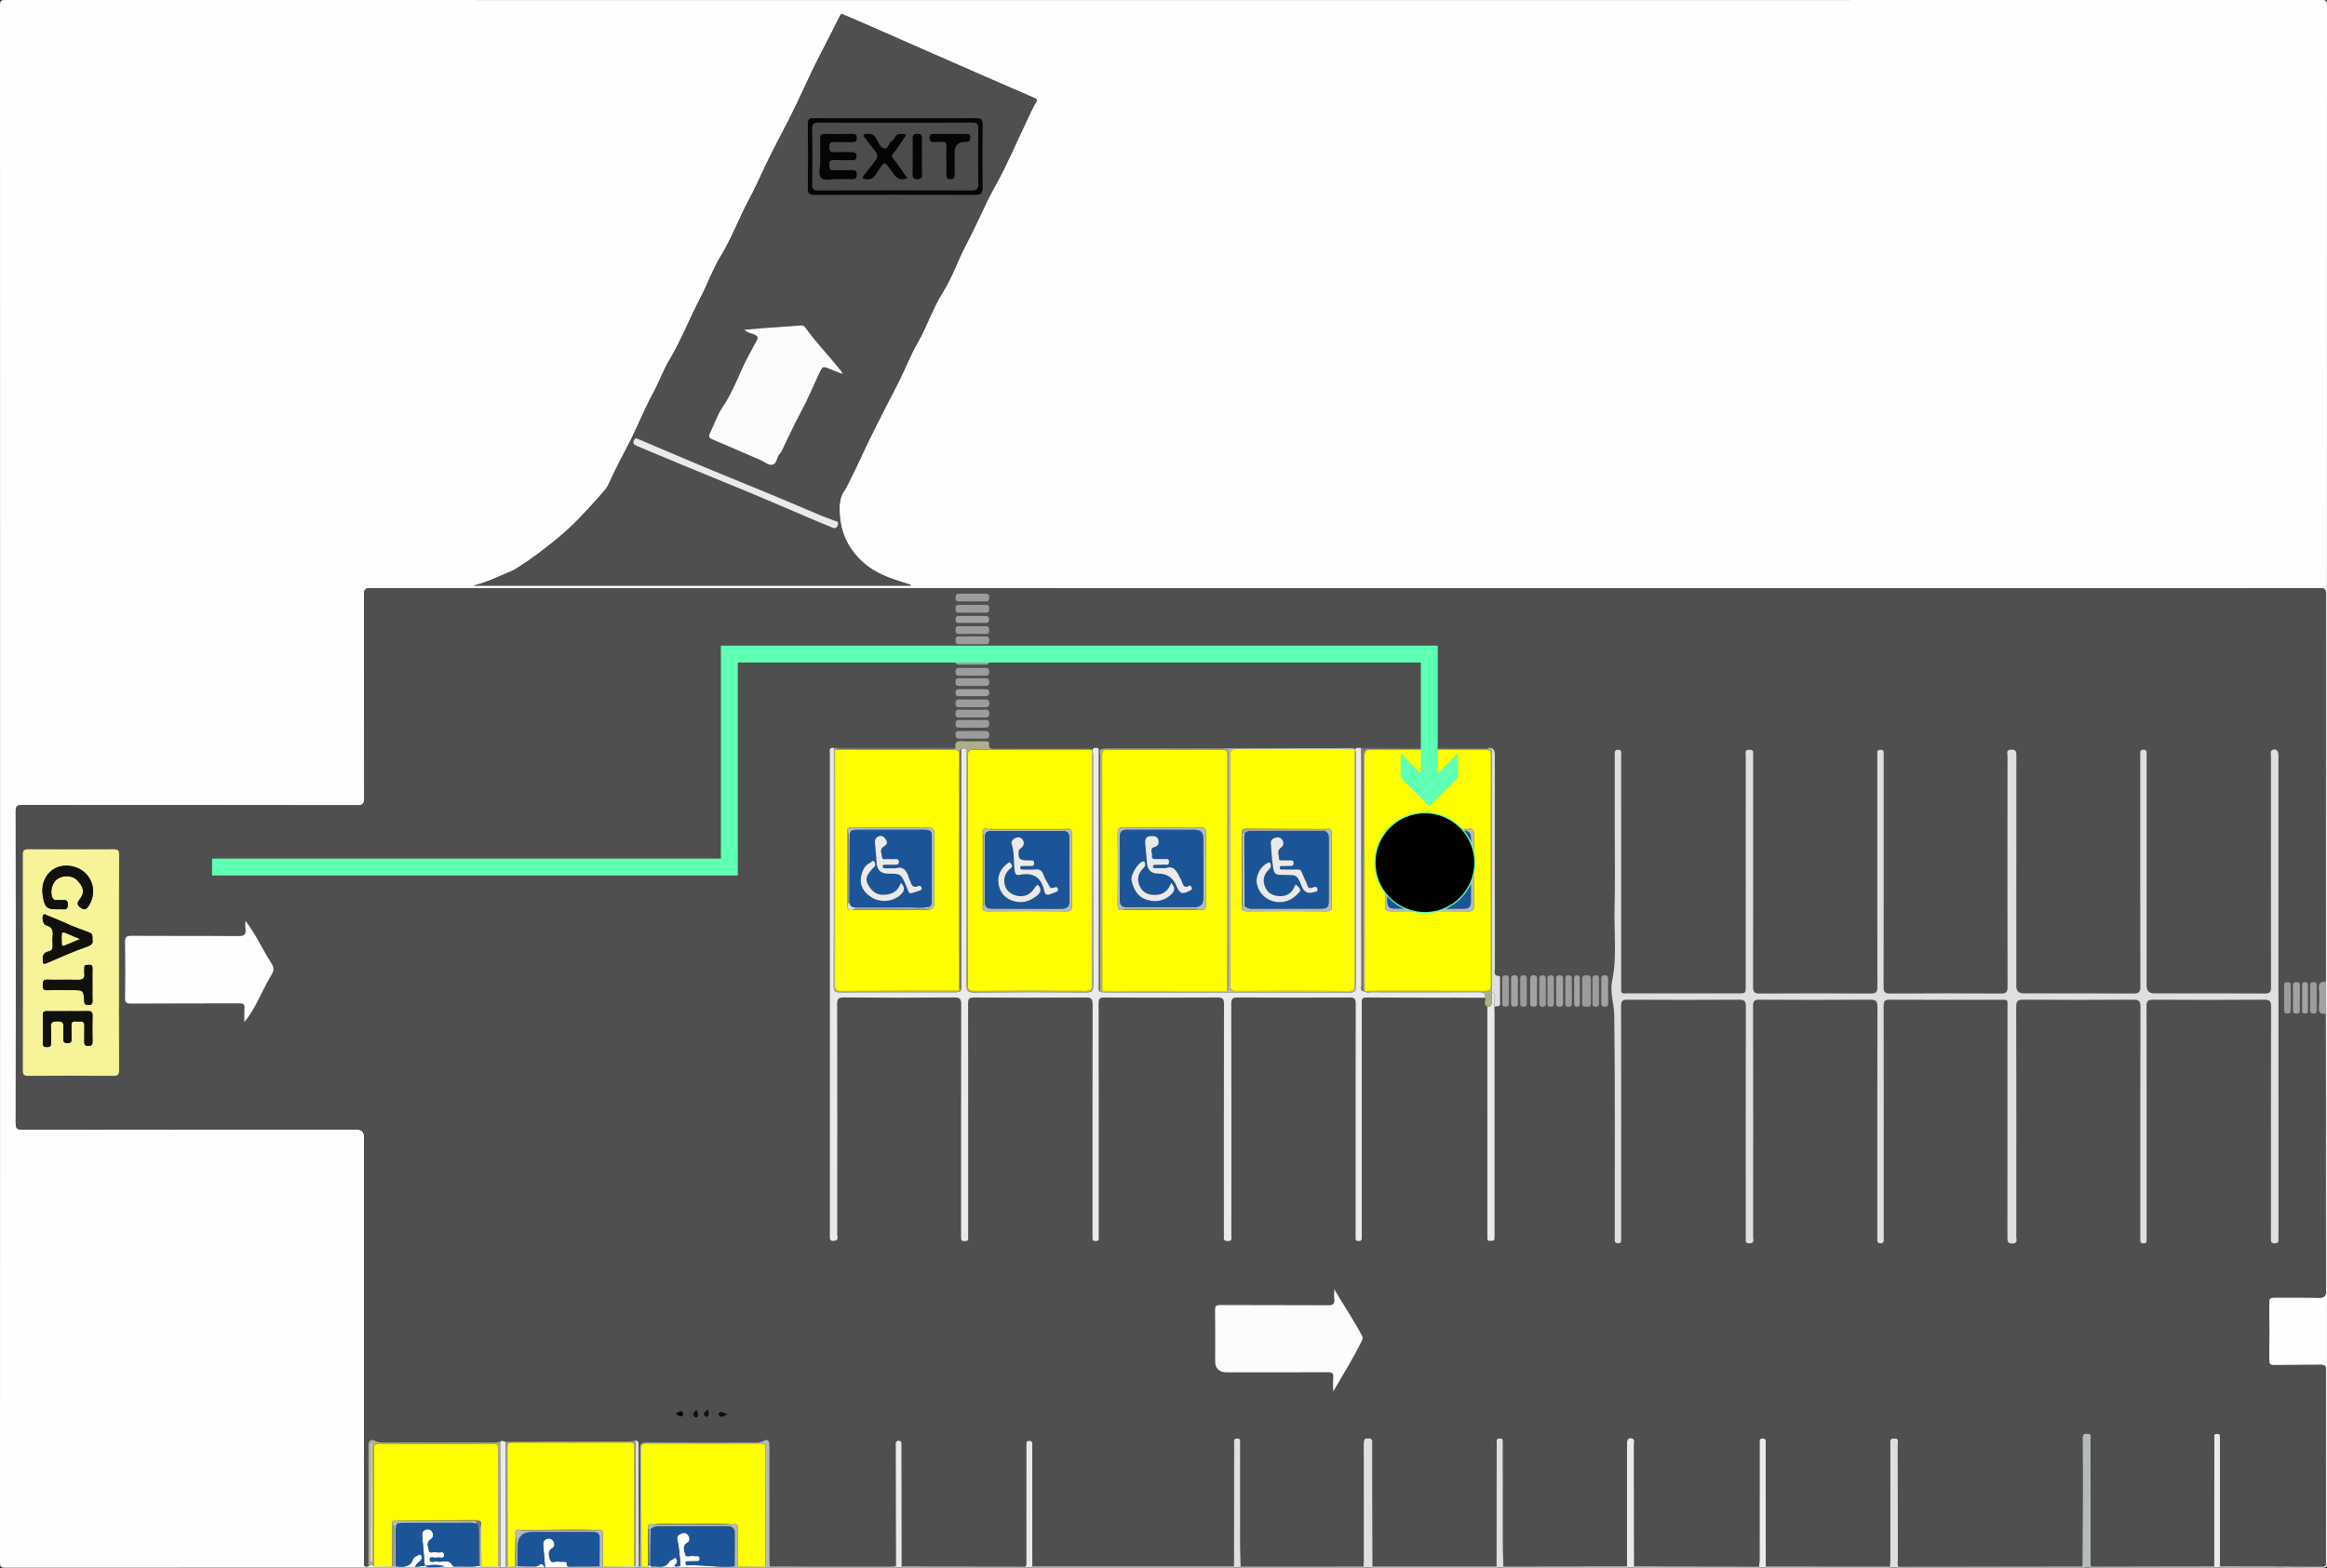 <?xml version="1.0" encoding="UTF-8"?><svg id="a" xmlns="http://www.w3.org/2000/svg" viewBox="0 0 1376.43 927.77"><rect x="0" y="0" width="1376.43" height="927.77" fill="#333333" stroke="none"/><defs><style>.b{fill:#5fffb4;}.c{fill:#4c4c4c;}.d{fill:#9c9c9c;}.e{fill:#f6f399;}.f{fill:#777;}.g{fill:#eaeaea;}.h{stroke-width:.75px;}.h,.i{stroke:#5fffb4;stroke-miterlimit:10;}.j,.i{fill:none;}.k{fill:#4f4f4f;}.l{fill:#050505;}.m{fill:#11110b;}.n{fill:#1b5598;}.i{stroke-width:10px;}.o{fill:#fefe01;}.p{fill:#aeae88;}.q{fill:#a2a2a2;}.r{fill:#b4bbba;}.s{fill:#fefefe;}.t{fill:#fcfcfc;}.u{fill:#dfdfdf;}</style></defs><g><path class="s" d="M295.98,927.51c-97.64,0-195.28-.01-292.92,.06C.56,927.58,0,927.01,0,924.51,.07,617.36,.07,310.21,0,3.06,0,.56,.56,0,3.06,0,459.83,.06,916.6,.06,1373.37,0c2.5,0,3.06,.56,3.06,3.06-.07,307.15-.07,614.3,0,921.45,0,2.5-.56,3.08-3.06,3.06-20.33-.12-40.66-.07-60.98-.07,.28-.26,.57-.51,.85-.77,20.09,.03,40.19,.02,60.28,.16,2.62,.02,2.18-1.44,2.18-2.94,0-37.85-.02-75.69,.06-113.54,0-2.38-.65-2.93-2.95-2.9-9.32,.13-18.65-.01-27.98,.11-2.09,.03-2.58-.59-2.57-2.61,.09-11.54,.11-23.09,0-34.63-.02-2.28,.75-2.75,2.84-2.73,8.77,.1,17.55-.11,26.31,.12,3.31,.09,4.4-.59,4.38-4.21-.15-37.62-.09-75.25-.1-112.87,0-16.98-.05-33.96-.08-50.94,0-6.26,0-12.52,0-18.78,.03-.55,.07-1.11,.07-1.66,0-76.06-.02-152.12,.09-228.17,0-3.29-1.5-3.12-3.79-3.12-384.3,.03-768.61,.03-1152.91-.04-3.09,0-3.79,.83-3.79,3.83,.1,40.08,.03,80.17,.14,120.25,0,3.32-.63,4.39-4.23,4.39-65.98-.13-131.95-.07-197.93-.17-3.19,0-3.97,.71-3.97,3.94,.11,61.4,.11,122.8,0,184.2,0,3.29,.87,3.92,4.01,3.92,65.86-.1,131.73-.08,197.59-.08q4.45,0,4.45,4.3c0,83.28,0,166.55,0,249.83,0,.78,.09,1.57-.02,2.33-.3,2.23,.93,2.35,2.58,1.95,2.47-.32,1.3-2.26,1.3-3.39,.08-22.2,.06-44.39,.06-66.59v-3.2c.27,.02,.55,.04,.82,.06v3.59c0,22.08-.02,44.17,.05,66.25,0,1.12-.9,2.76,1.06,3.34,3.57,0,7.15,.01,10.72,.02h1.36c.25-.01,.5-.01,.75-.01,4.17,.37,8.39,.95,10.3-4.28,.27-.74,1.15-1.52,1.91-1.75,.91-.28,1.91-1.79,2.86-.48,.75,1.03,.52,2.22-.51,3.29-.92,.96-2.4,1.48-3,3.5,6.12-.47,11.9-2.39,17.68-.22-3.05,.47-6.12,.38-9.17,.5-2.13,.08-2.94-.75-3.07-2.86-.33-5.2-.83-10.39-1.31-15.58-.17-1.87,.28-3.36,2.21-3.93,1.53-.45,2.93,0,3.73,1.44,.94,1.67,.71,3.38-.92,4.4-2.93,1.84-1.26,4.46-1.07,6.58,.17,1.96,2.38,.74,3.66,1.04,.42,.1,.92-.09,1.32,.04,1.45,.44,4.19-1.2,4.11,1.62-.08,2.74-2.78,.99-4.23,1.5-1.5,.53-4.37-1.24-4.37,1.14,0,2.4,2.87,.82,4.43,1.19,3.12,.73,7.23-2,9.25,2.67,.08,.19,.6,.28,.91,.27,4.86-.19,9.73,.49,14.57-.37l.21,.07,.22-.04c.32,.1,.64,.19,.96,.29l9.82-.04h1.4l.03,.77Zm242.66-581.04l-.04-.45c-1.56-.49-3.13-.98-4.69-1.47-7.95-2.47-15.8-5.4-22.22-10.77-9.27-7.77-14.58-17.86-15.04-30.12-.17-4.53-.15-9.25,2.62-13.14,1.69-2.37,2.71-4.99,4-7.52,4-7.86,7.52-15.95,11.41-23.86,5.44-11.05,11.15-21.95,16.72-32.93,3.94-7.76,7-15.92,11.38-23.51,5.58-9.65,8.92-20.39,14.97-29.94,5.63-8.9,8.91-19.16,13.92-28.52,6.06-11.34,10.85-23.3,17.16-34.58,6.84-12.21,12.26-25.21,18.32-37.86,1.76-3.68,3.31-7.5,5.45-10.96,1.14-1.84,.93-2.09-.88-2.87-20.8-9.01-41.55-18.12-62.32-27.21-11.35-4.97-22.68-9.99-34.04-14.97-5.37-2.35-10.76-4.67-16.15-6.97-.8-.34-1.51-1.1-2.29,.47-4.24,8.55-8.68,16.99-13,25.5-4.49,8.85-8.53,17.93-12.79,26.89-5.91,12.43-12.75,24.38-18.59,36.83-3.08,6.58-6.04,13.2-9.5,19.62-5.92,10.97-10.17,22.77-16.74,33.49-4.77,7.77-7.74,16.55-12.01,24.67-6.34,12.06-11.25,24.84-18.26,36.62-3.76,6.32-6.21,13.35-9.76,19.85-5.33,9.77-9.35,20.21-14.49,30.13-3.94,7.62-8.05,15.19-11.52,23.07-.82,1.85-2.05,3.6-3.4,5.13-8.66,9.82-17.32,19.55-27.59,27.87-7.23,5.86-14.5,11.55-22.37,16.5-1.4,.88-2.8,1.8-4.32,2.42-7.43,3.05-14.6,6.82-22.53,8.61h258.56Z"/><path class="r" d="M1235.74,927.51h-2c-.39-1.07-1.39-.39-2.05-.71,.05-11.2,.13-22.39,.15-33.59,.03-14.08,.09-28.17-.06-42.25-.03-2.99,1.55-3.03,3.53-2.73,2.24,.33,1.37,2.25,1.37,3.49,.06,23.73,.04,47.46,.05,71.19,0,1.31-.28,2.67,.33,3.93-.46,.19-1.2-.17-1.34,.67Z"/><path class="u" d="M811.18,927.51h-4c-.24-.23-.48-.46-.72-.7,.06-1.1,.17-2.21,.18-3.31,.01-23.17,.02-46.34-.02-69.5,0-1.91,.15-3.11,2.59-3.12,2.46-.02,2.63,1.2,2.61,3.1-.07,5.98-.04,11.97-.02,17.96,.04,18.29,.09,36.57,.13,54.86l-.74,.71Z"/><path class="u" d="M1121.77,927.51h-3.33l-.67-.67c.08-1.21,.22-2.42,.22-3.63,.01-17.74,.01-35.48,.01-53.21,0-5.43,.14-10.87-.06-16.29-.1-2.72,1.29-2.87,3.27-2.66,2.24,.24,1.34,2,1.34,3.1,.05,22.95,.03,45.9,.06,68.84,0,1.3-.38,2.66,.41,3.89-.47,.11-1.02,.07-1.26,.63Z"/><path class="u" d="M888.5,927.51h-2.67l-.77-.73c.04-22.5,.07-45.01,.11-67.51,0-2.11,.06-4.21-.01-6.32-.05-1.43,.54-1.99,1.95-1.99,1.46,0,1.98,.68,1.9,2.05-.05,.77,0,1.55,0,2.33,0,18.74-.01,37.47,0,56.21,0,5.09,.12,10.19,.18,15.28-.23,.23-.46,.45-.69,.68Z"/><path class="g" d="M965.81,927.51h-2.67l-.87-.78c0-9.09,.02-18.18,.02-27.27,0-15.19,0-30.37,0-45.56,0-2.59,1.32-3.71,3.31-2.82,1.67,.74,.94,2.32,.94,3.5,.06,24.05,.07,48.1,.09,72.16-.28,.25-.56,.51-.84,.76Z"/><path class="u" d="M733.2,927.51h-2.67c-.26-.24-.52-.49-.78-.73,.03-21.84,.06-43.68,.09-65.53,0-2.77,.05-5.55-.02-8.32-.04-1.45,.55-1.93,1.96-1.93,1.47,0,2,.61,1.9,2-.05,.77,0,1.55,0,2.33,0,19.63-.01,39.25,0,58.88,0,4.21,.12,8.41,.19,12.62-.23,.23-.46,.45-.69,.68Z"/><path class="g" d="M1043.79,927.51h-2.67c-.21-.22-.43-.44-.64-.66,.09-1.32,.26-2.64,.26-3.96,.02-22.54,.01-45.07,.01-67.61,0-.78,.03-1.56,0-2.33-.07-1.42,.62-1.99,2-1.98,1.31,.01,1.75,.67,1.71,1.88-.03,.89,0,1.78,0,2.66,.04,23.76,.07,47.51,.11,71.27-.26,.24-.52,.48-.78,.72Z"/><path class="g" d="M609.9,927.51h-2.67c-.2-.21-.4-.43-.61-.64,.63-1.27,.32-2.62,.33-3.93,.02-21.97,.02-43.95,.02-65.92,0-.67,0-1.33,0-2,0-1.35-.2-2.69,1.93-2.65,1.93,.04,1.73,1.26,1.73,2.49,0,.89,0,1.78,0,2.66,.03,23.08,.05,46.16,.08,69.25-.27,.25-.54,.49-.81,.74Z"/><path class="g" d="M1313.24,926.74c-.28,.26-.57,.51-.85,.77h-2c-.27-.25-.54-.49-.81-.74,.02-24.85,.04-49.7,.07-74.55,0-.89-.01-1.78,.03-2.66,.06-1.26,1.01-1.27,1.92-1.29,.86-.02,1.55,.23,1.59,1.26,.03,.89,.03,1.77,.03,2.66,0,24.85,.02,49.7,.02,74.56Z"/><path class="g" d="M532.59,927.51h-2.67l-.08-.88c-.03-23.97-.07-47.94-.1-71.92,0-.33,.01-.67,.02-1,.05-1.21,.89-1.39,1.84-1.39,1.02,0,1.72,.35,1.71,1.52,0,.89,.02,1.78,.02,2.66,.02,23.42,.05,46.84,.07,70.25-.27,.25-.55,.5-.82,.75Z"/><path class="g" d="M295.98,927.51c-.01-.25-.02-.51-.03-.76,0-12.05,.04-24.1,.01-36.15-.02-12.6-.09-25.2-.14-37.8,1.2-1.07,2.25,.09,3.36,.24,.03,24.6,.06,49.21,.1,73.81l-.64,.65h-2.67Z"/><path class="s" d="M529.84,926.63l.08,.88h-152.63c.24-.23,.48-.46,.72-.69l.29,.02,.29-.03c.28,0,.56,0,.85,0l3.87-.04c1.33-.56,.69-1.73,.69-2.6,.05-6.44,.01-12.87,0-19.31l.76-.02c-.05,6.65-.11,13.31-.16,19.96,0,.96-.24,2.17,1.36,2.03,3.51-.31,7.64,1.5,9.95-2.99,.3-.58,1.21-.93,1.91-1.18,.72-.26,1.34-1.68,2.18-.58,.55,.72,.77,1.84,.23,2.84-.34,.64-1.4,.81-1.18,1.81,3.68,.17,3.61,.18,3.26-3.44-.41-4.16-.66-8.33-1.71-12.42-.58-2.25,1.3-3.12,2.91-3.75,1.49-.58,2.87,.03,3.73,1.42,.95,1.52,.88,3.32-.6,4.16-3.37,1.93-1.73,4.85-1.28,7.06,.37,1.79,2.89,.58,4.42,.84,.87,.14,1.77,.06,2.66,.04,1.2-.02,1.46,.68,1.45,1.72-.01,1.02-.54,1.35-1.45,1.35-1.66,0-3.33-.02-4.99,.03-.82,.02-1.96-.29-1.93,1.12,.03,1.25,1.01,1.26,1.93,1.23,9.06-.3,18.07,1.46,27.14,.67,.64,.02,1.27,.04,1.91,.06,5.43,0,10.86,0,16.29-.01h2.54c24.18,0,48.36,.02,72.54,.02,.66,0,1.32-.13,1.98-.2Z"/><path class="u" d="M378.01,926.82c-.24,.23-.48,.46-.72,.69h-1.33c-.01-.28-.03-.57-.04-.85-.01-23.35-.02-46.71-.04-70.06,0-1.42,.26-2.89-.46-4.24,2.28-.41,2.49,.91,2.48,2.73-.06,8.53-.04,17.05-.02,25.58,.03,15.39,.09,30.77,.13,46.16Z"/><path class="s" d="M375.92,926.66c.01,.28,.03,.57,.04,.85h-77.31c.21-.22,.42-.43,.64-.65,.32-.04,.64-.08,.96-.12l4.4,.07c.23-.02,.46-.03,.68-.05,.26-.02,.52-.04,.78-.06,3.66,.04,7.32,.17,10.98,.09,1.7-.04,3.19-3.61,5.37,.99-.47-5.48-.85-9.67-1.18-13.87-.13-1.76,.65-3.05,2.41-3.5,1.57-.4,2.85,.14,3.68,1.56,.83,1.42,.84,3.21-.47,3.91-3.43,1.83-2.03,4.8-1.5,6.99,.56,2.33,3.24,.7,4.94,1.05,1.07,.22,2.21,.05,3.32,.06,.81,0,1.69,.06,1.59,1.16-.17,1.99,1.17,1.72,2.38,1.72,5.66-.02,11.33-.04,16.99-.06,.66,0,1.33,.02,1.99,.03,6.21-.04,12.42-.08,18.63-.11,.22-.02,.45-.03,.67-.05Z"/><path class="s" d="M609.9,927.51c.27-.25,.54-.49,.81-.74,39.68,0,79.36,0,119.04,0,.26,.24,.52,.49,.78,.73h-120.64Z"/><path class="s" d="M1121.77,927.51c.24-.57,.79-.52,1.26-.63,36.22-.03,72.44-.05,108.67-.08,.65,.32,1.65-.36,2.05,.71h-111.97Z"/><path class="s" d="M1040.48,926.86c.21,.22,.43,.44,.64,.66h-75.31c.28-.25,.56-.51,.84-.76,24.61,.04,49.22,.07,73.83,.11Z"/><path class="s" d="M1309.58,926.77c.27,.25,.54,.49,.81,.74h-74.65c.13-.84,.87-.48,1.34-.67,24.17-.02,48.34-.05,72.51-.07Z"/><path class="s" d="M532.59,927.51c.27-.25,.55-.5,.82-.75,24.41,.03,48.81,.07,73.22,.1,.2,.21,.4,.43,.61,.64h-74.65Z"/><path class="s" d="M885.06,926.79c.26,.24,.52,.48,.77,.73h-74.65l.74-.71c24.38,0,48.76-.01,73.14-.02Z"/><path class="s" d="M962.28,926.74l.87,.78h-74.65c.23-.23,.46-.45,.69-.68,24.36-.03,48.73-.06,73.09-.1Z"/><path class="s" d="M1043.79,927.51c.26-.24,.52-.48,.78-.72l73.2,.06c.22,.22,.45,.45,.67,.67h-74.65Z"/><path class="s" d="M733.2,927.51c.23-.23,.46-.45,.69-.68,24.19,0,48.38-.01,72.57-.02,.24,.23,.48,.46,.72,.7h-73.98Z"/><path class="k" d="M806.46,926.82c-24.19,0-48.38,.01-72.57,.02-.07-4.21-.18-8.41-.19-12.62-.02-19.63,0-39.25,0-58.88,0-.78-.05-1.56,0-2.33,.09-1.39-.44-2-1.9-2-1.41,0-2,.47-1.96,1.93,.07,2.77,.02,5.54,.02,8.32-.03,21.84-.06,43.68-.09,65.53-39.68,0-79.36,0-119.04,0-.03-23.08-.05-46.16-.08-69.25,0-.89,0-1.78,0-2.66,0-1.22,.2-2.44-1.73-2.49-2.13-.05-1.93,1.3-1.93,2.65,0,.67,0,1.33,0,2,0,21.97,0,43.95-.02,65.92,0,1.31,.3,2.67-.33,3.93-24.41-.03-48.81-.07-73.22-.1-.02-23.42-.05-46.84-.07-70.25,0-.89-.02-1.78-.02-2.66,.01-1.17-.7-1.53-1.71-1.52-.95,0-1.8,.18-1.84,1.39-.01,.33-.02,.67-.02,1,.03,23.97,.07,47.94,.1,71.92-.66,.07-1.32,.2-1.98,.2-24.18,0-48.36-.02-72.54-.03-.05-1.33-.16-2.66-.16-3.98,0-22.54,0-45.08-.01-67.62,0-2.87-1.32-4.04-3.47-2.68-1.81,1.15-3.55,1.02-5.38,1.02-21.33,.02-42.65,.08-63.98-.06-3.01-.02-3.66,.85-3.64,3.72,.13,18.87,.08,37.75,.06,56.63,0,4.33-.1,8.65-.16,12.98l-.29,.03-.29-.02c-.05-15.39-.1-30.77-.13-46.16-.02-8.53-.04-17.05,.02-25.58,.01-1.82-.2-3.13-2.48-2.73-2.93,.68-5.9,.52-8.87,.52-15.05,0-30.09-.02-45.14,0-7.41,.01-14.82,.11-22.23,.16-1.12-.16-2.16-1.31-3.36-.24-1.44,.71-2.99,.68-4.55,.67-21.51-.01-43.02,0-64.53-.02-1.61,0-3.09,0-4.71-.96-2.44-1.44-4.15-.15-4.15,2.69,0,23.83,.02,47.66,.03,71.49-1.66,.4-2.88,.28-2.58-1.95,.1-.76,.02-1.55,.02-2.33,0-83.28,0-166.55,0-249.83q0-4.3-4.45-4.3c-65.86,0-131.73-.02-197.59,.08-3.14,0-4.02-.63-4.01-3.92,.11-61.4,.11-122.8,0-184.2,0-3.23,.78-3.95,3.97-3.94,65.98,.1,131.95,.04,197.93,.17,3.6,0,4.24-1.06,4.23-4.39-.11-40.08-.04-80.17-.14-120.25,0-3,.7-3.83,3.79-3.83,384.3,.08,768.61,.07,1152.91,.04,2.29,0,3.79-.16,3.79,3.12-.11,76.06-.08,152.12-.09,228.17,0,.55-.05,1.11-.07,1.66-3.47-.57-4.27,1.11-4.02,4.27,.27,3.39,.28,6.83,0,10.22-.26,3.17,.55,4.84,4.01,4.29,.03,16.98,.07,33.96,.08,50.94,.01,37.62-.06,75.25,.1,112.87,.01,3.61-1.07,4.3-4.38,4.21-8.76-.23-17.54-.02-26.31-.12-2.1-.02-2.87,.45-2.84,2.73,.12,11.54,.1,23.09,0,34.63-.02,2.02,.47,2.64,2.57,2.61,9.32-.12,18.65,.03,27.98-.11,2.3-.03,2.95,.52,2.95,2.9-.08,37.85-.06,75.69-.06,113.54,0,1.51,.43,2.96-2.18,2.94-20.09-.15-40.19-.13-60.28-.16,0-24.85-.01-49.7-.02-74.56,0-.89,0-1.78-.03-2.66-.04-1.02-.73-1.28-1.59-1.26-.9,.02-1.86,.02-1.92,1.29-.04,.89-.03,1.77-.03,2.66-.02,24.85-.04,49.7-.07,74.55-24.17,.02-48.34,.05-72.51,.07-.61-1.27-.33-2.62-.33-3.93-.02-23.73,0-47.46-.05-71.19,0-1.23,.87-3.15-1.37-3.49-1.98-.29-3.57-.25-3.53,2.73,.15,14.08,.08,28.17,.06,42.25-.02,11.2-.09,22.39-.15,33.59-36.22,.03-72.44,.05-108.67,.08-.8-1.22-.41-2.59-.41-3.89-.03-22.95,0-45.9-.06-68.84,0-1.1,.89-2.86-1.34-3.1-1.98-.21-3.37-.06-3.27,2.66,.2,5.42,.06,10.86,.06,16.29,0,17.74,0,35.48-.01,53.21,0,1.21-.15,2.42-.22,3.63l-73.2-.06c-.04-23.76-.07-47.51-.11-71.27,0-.89-.03-1.78,0-2.66,.05-1.21-.4-1.87-1.71-1.88-1.39-.01-2.07,.56-2,1.98,.04,.78,0,1.55,0,2.33,0,22.54,0,45.07-.01,67.61,0,1.32-.17,2.64-.26,3.96-24.61-.04-49.22-.07-73.83-.11-.02-24.05-.02-48.1-.09-72.16,0-1.18,.73-2.76-.94-3.5-1.99-.88-3.31,.23-3.31,2.82-.02,15.19,0,30.37,0,45.56,0,9.09-.02,18.18-.02,27.27-24.36,.03-48.73,.06-73.09,.1-.06-5.09-.18-10.19-.18-15.28-.02-18.74,0-37.47,0-56.21,0-.78-.04-1.55,0-2.33,.08-1.37-.44-2.05-1.9-2.05-1.41,0-2,.56-1.95,1.99,.07,2.1,.02,4.21,.01,6.32-.04,22.5-.07,45.01-.11,67.51-24.38,0-48.76,.01-73.14,.02-.04-18.29-.09-36.57-.13-54.86-.01-5.99-.05-11.97,.02-17.96,.02-1.91-.15-3.12-2.61-3.1-2.44,.02-2.59,1.22-2.59,3.12,.04,23.17,.03,46.34,.02,69.5,0,1.1-.11,2.21-.18,3.31Zm-396.28-90.44c-1.12-.05-.58-2.72-2.21-1.6-1.29,.89-.24,2.48,.2,3.31,.74,1.4,1.19-.55,1.92-.62,.77,.38,1.37,1.98,2.37,.73,.98-1.23,.17-2.57-.31-3.78-1.34,.23-1.31,1.4-1.97,1.95Zm85.11-393.94c-.69,.02-1.37,.04-2.06,.06-3.13-.56-2.39,1.73-2.39,3.34-.02,94.83-.01,189.66-.01,284.49,0,.44,.04,.89,0,1.33-.26,2.96,1.84,2.73,3.51,2.26,1.73-.49,.88-2.29,.89-3.47,.05-45.42,.07-90.83-.03-136.25,0-3.09,.57-4.11,3.92-4.08,21.77,.17,43.54,.19,65.31,0,3.57-.03,4.1,1.1,4.09,4.3-.1,45.19-.07,90.39-.07,135.58,0,1-.05,2,.04,3,.13,1.47,1.35,1.21,2.29,1.27,.94,.06,1.83-.11,1.87-1.34,.03-1,.03-2,.03-3,0-45.42,.03-90.83-.06-136.25,0-2.73,.67-3.54,3.47-3.53,21.99,.11,43.99,.14,65.98-.02,3.37-.03,4.21,.82,4.2,4.19-.12,45.19-.08,90.39-.08,135.58,0,1,0,2,.02,3,.04,1.24,.95,1.34,1.87,1.34,.95,0,1.81-.13,1.81-1.39,0-.89,.01-1.78,.01-2.66,0-45.53,.03-91.06-.07-136.58,0-2.79,.73-3.48,3.48-3.46,22.22,.12,44.43,.13,66.65-.01,3.16-.02,4.04,.69,4.03,3.96-.12,45.19-.08,90.39-.08,135.58,0,.78,.08,1.57-.02,2.33-.24,1.86,.8,2.24,2.35,2.28,2.87,.08,2.09-2.02,2.1-3.51,.03-45.64,.05-91.28-.04-136.92,0-2.83,.56-3.75,3.61-3.73,22.1,.14,44.21,.14,66.31,0,2.91-.02,3.67,.67,3.66,3.64-.11,45.42-.07,90.83-.07,136.25,0,.89,.04,1.78,0,2.66-.05,1.18,.64,1.52,1.65,1.57,1.13,.05,2-.21,2.02-1.58,0-.89,.02-1.78,.02-2.66,0-26.54,0-53.08,0-79.62,0-18.99,.02-37.98-.02-56.97,0-1.96,0-3.29,2.71-3.28,23.44,.13,46.87,.12,70.31,.15,.43,1.79-1.47,4.12,1.26,5.38,0,44.7,.01,89.41,.02,134.11,0,.89,.04,1.78,0,2.66-.07,1.28,.48,1.86,1.77,1.72,1.05-.12,2.37,.2,2.47-1.48,.04-.77,.04-1.55,.04-2.33,0-43.82,0-87.63,0-131.45,0-.99-.09-1.99-.13-2.98,.86-1.19,3.57,.47,3.44-2.5-.21-4.76-.05-9.53-.06-14.3,0-.63,.17-1.68-.58-1.69-3.61-.07-2.48-2.73-2.48-4.54-.04-42.24-.03-84.48-.03-126.72q0-4.12-4.25-3.65l-74.77-.07c-1.34-.09-2.73-.42-3.83,.75-1.27-1.04-2.77-.58-4.16-.58-25.66,.02-51.32,.09-76.98,.11-21.28,.02-42.57,0-63.85,.02-1.2,0-2.44-.28-3.6,.28-3.19-.21-2.12,2.22-2.13,3.7-.06,46.45-.06,92.9-.08,139.34l-.66-.39c0-46.5,0-92.99,0-139.49,0-.55,.05-1.11-.01-1.66-.09-.8,.36-1.94-.99-2.09-1.06-.11-2.3-.46-2.67,1.13-.13-.12-.27-.13-.41,0-.1-.14-.24-.21-.42-.2-1.25-.68-2.61-.37-3.92-.37-17.75-.02-35.5-.02-53.25,0-1.79,0-3.44,.07-3.14-2.5,.24-2.03-1.18-2.02-2.58-2.02-4.44,0-8.89,.22-13.31-.07-3.17-.21-4.56,.71-4.03,3.94l-69.87,.07Zm852.44,147.27v-99.27c0-14.66,0-29.31,0-43.97,0-2.48-1.89-3.83-3.71-2.66-1.42,.91-.73,2.45-.73,3.68-.04,45.53-.06,91.05,.03,136.58,0,2.89-.69,3.75-3.67,3.73-21.77-.13-43.54-.07-65.31-.07q-4.57,0-4.57-4.43c0-44.97,0-89.94,0-134.91,0-.78-.02-1.56,0-2.33,.05-1.31-.02-2.45-1.81-2.5-2-.05-2.05,1.22-2,2.66,.03,.78,0,1.55,0,2.33,0,45.08-.03,90.16,.07,135.25,0,3.24-.9,4.03-4.08,4.01-21.66-.14-43.32-.07-64.98-.07q-4.28,0-4.29-4.36c0-45.42-.02-90.83,.05-136.25,0-2.63-.46-3.91-3.41-3.6-2.86,.29-1.87,2.34-1.87,3.74-.05,45.53-.06,91.05,.02,136.58,0,2.93-.59,3.99-3.8,3.97-21.88-.15-43.76-.14-65.65,0-3.11,.02-3.85-.86-3.84-3.88,.09-45.3,.07-90.61,.07-135.91,0-.89-.02-1.78,0-2.66,.03-1.3-.67-1.77-1.87-1.75-1.11,.02-1.99,.27-1.95,1.65,.02,.89,0,1.78,0,2.66,0,45.3-.03,90.61,.06,135.91,0,2.95-.63,4-3.83,3.98-21.88-.14-43.76-.14-65.65,0-3.24,.02-4.04-.93-4.03-4.09,.1-45.19,.07-90.39,.07-135.58,0-.78-.06-1.56,.01-2.33,.17-1.84-.82-2.26-2.42-2.25-2.84,.02-2.04,2.11-2.04,3.59-.03,45.42-.02,90.83-.02,136.25,0,4.32,0,4.33-4.44,4.33-21.44,0-42.88,.02-64.31,0-5.45,0-4.86,.68-4.86-4.71-.01-45.42,0-90.83-.03-136.25,0-1.27,.7-3.04-1.75-3.15-2.29-.1-2.08,1.37-2.08,2.85,0,14.99,0,29.98,0,44.97s.36,29.99-.1,44.97c-.45,14.72,1.62,29.46-1.47,44.19-1.37,6.52,1.22,13.52,1.3,20.15,.53,43.41,.27,86.83,.27,130.25,0,.78,.04,1.56,0,2.33-.09,1.46,.32,2.28,2.02,2.27,1.84,0,1.88-1.12,1.84-2.43-.02-.78,0-1.55,0-2.33,0-45.19,.03-90.39-.06-135.58,0-2.84,.58-3.75,3.62-3.74,22.1,.14,44.21,.14,66.31,0,3.11-.02,3.82,.95,3.81,3.93-.09,45.19-.06,90.39-.06,135.58,0,.78,.07,1.56-.01,2.33-.22,2.13,1.09,2.36,2.7,2.27,2.61-.15,1.75-2.16,1.75-3.51,.04-45.64,.06-91.27-.04-136.91,0-2.91,.69-3.72,3.66-3.7,21.88,.13,43.76,.15,65.65-.01,3.43-.03,4.22,.93,4.21,4.26-.11,45.08-.07,90.16-.07,135.25,0,.89,.04,1.78,0,2.66-.07,1.44,.64,1.98,2.02,1.95,1.23-.03,1.85-.54,1.81-1.81-.03-.89,0-1.78,0-2.66,0-45.3,.03-90.61-.06-135.91,0-2.85,.6-3.75,3.63-3.73,21.66,.14,43.32,.06,64.98,.08,5.13,0,4.61-.61,4.61,4.63,.01,45.3,.02,90.61-.04,135.91,0,2.61,.44,3.96,3.45,3.57,2.83-.36,1.82-2.39,1.83-3.79,.05-45.42,.08-90.83-.05-136.25-.01-3.48,1-4.18,4.28-4.16,21.66,.15,43.32,.16,64.98-.01,3.42-.03,4.18,.89,4.18,4.22-.12,45.19-.08,90.38-.08,135.57,0,1-.02,2,.04,3,.07,1.2,.97,1.32,1.91,1.35,1,.03,1.77-.27,1.82-1.43,.04-1,.03-2,.03-3,0-45.3,.03-90.61-.06-135.91,0-2.87,.66-3.79,3.67-3.77,21.99,.13,43.99,.15,65.98-.01,3.3-.02,3.98,.94,3.97,4.08-.11,39.09-.07,78.17-.07,117.26,0,6.77,.03,13.55-.02,20.32-.01,1.6,.32,2.48,2.19,2.45,1.71-.02,2.49-.58,2.32-2.33-.07-.77-.01-1.55-.01-2.33,0-47.08,0-94.16,0-141.24Zm-1277.34-20.32c0-21.21-.05-42.42,.06-63.63,.01-2.59-.63-3.35-3.29-3.33-16.77,.13-33.55,.12-50.32,0-2.57-.02-3.38,.59-3.38,3.29,.09,42.53,.08,85.06,.01,127.59,0,2.47,.63,3.21,3.16,3.19,16.77-.11,33.55-.12,50.32,0,2.78,.02,3.52-.74,3.5-3.51-.12-21.21-.06-42.42-.06-63.63Zm74.77-24.66c0,2.15-.17,3.48,.03,4.76,.53,3.45-.76,4.36-4.25,4.34-21.09-.18-42.18,0-63.27-.17-3.17-.02-3.74,.96-3.7,3.85,.16,10.87,.17,21.75,0,32.62-.04,2.81,.49,3.7,3.55,3.67,21.31-.16,42.62-.04,63.94-.14,2.44-.01,3.39,.5,3.16,3.08-.24,2.66-.05,5.36-.05,8.04,2.62-3.3,4.73-6.6,6.57-10.03,3.19-5.95,5.96-12.15,9.43-17.93,1.64-2.73,1.64-4.34-.12-7.05-5.14-7.92-8.9-16.7-15.27-25.03Zm643.4,278.6c5.89-10.06,12.03-19.86,17.08-30.26,.48-.98,.54-1.78,0-2.79-4.86-9.22-10.71-17.83-16.45-27.6,0,2.54-.19,4.18,.04,5.77,.44,3.1-.8,3.8-3.79,3.78-21.2-.13-42.4-.03-63.59-.13-2.5-.01-3.18,.64-3.15,3.14,.15,9.98,.06,19.97,.06,29.95q0,6.75,6.8,6.75c19.98,0,39.95,.05,59.93-.06,2.49-.01,3.33,.61,3.12,3.13-.23,2.75-.05,5.54-.05,8.31Zm147.27-237.18c0,2.43,.11,4.87-.03,7.29-.13,2.17,1.13,2.19,2.71,2.24,1.73,.05,2.66-.3,2.6-2.34-.12-4.53-.1-9.06,0-13.59,.04-1.89-.37-2.8-2.53-2.79-2.19,0-2.94,.74-2.78,2.89,.16,2.09,.03,4.2,.03,6.3Zm-360.59-230.28c2.54,0,5.08-.05,7.63,.02,1.7,.04,2.31-.65,2.32-2.36,0-1.75-.65-2.33-2.34-2.31-5.08,.06-10.17,.06-15.25,0-1.62-.02-2.44,.39-2.46,2.19-.02,1.83,.56,2.59,2.48,2.49,2.54-.13,5.08-.03,7.62-.04Zm-.32,25.28c2.66,0,5.31-.06,7.97,.02,1.73,.05,2.28-.68,2.29-2.37,.01-1.76-.69-2.32-2.36-2.31-5.09,.05-10.18,.06-15.27,0-1.63-.02-2.4,.39-2.4,2.22,0,1.86,.57,2.58,2.47,2.48,2.43-.13,4.87-.03,7.3-.03Zm.04,18.65c2.55,0,5.09-.06,7.64,.02,1.75,.05,2.59-.42,2.6-2.41,0-2.13-1.12-2.29-2.73-2.28-4.98,.03-9.96,.06-14.94-.02-1.68-.03-2.36,.49-2.37,2.25-.02,1.87,.62,2.57,2.51,2.47,2.43-.13,4.87-.03,7.3-.03Zm.03,32.61c-2.43,0-4.87,.09-7.29-.03-1.82-.09-2.58,.47-2.54,2.41,.04,1.76,.7,2.29,2.38,2.27,5.08-.07,10.17-.06,15.25,0,1.61,.02,2.39-.39,2.41-2.22,.02-1.96-.83-2.49-2.58-2.45-2.54,.07-5.08,.02-7.62,.02Zm.22-74.53h0c-2.77,.01-5.53,.05-8.3,0-1.93-.04-1.66,1.31-1.72,2.51-.06,1.25,.17,2.15,1.75,2.14,5.42-.04,10.85-.03,16.27,0,1.7,0,1.95-.95,1.95-2.36,0-1.43-.29-2.34-1.98-2.3-2.66,.06-5.31,.02-7.97,.02Zm-.22,72.64c2.54,0,5.08-.05,7.62,.02,1.75,.04,2.6-.49,2.58-2.45-.02-1.85-.84-2.21-2.43-2.19-5.08,.06-10.16,.06-15.24,0-1.65-.02-2.33,.48-2.37,2.26-.04,1.99,.77,2.47,2.55,2.39,2.42-.11,4.86-.03,7.29-.02Zm.17-6.04c2.54,0,5.09-.04,7.63,.02,1.63,.04,2.41-.48,2.39-2.28-.02-1.65-.48-2.42-2.25-2.4-5.2,.06-10.4,.08-15.59,0-1.88-.03-2.14,.9-2.17,2.46-.04,1.77,.69,2.31,2.37,2.24,2.54-.1,5.09-.03,7.63-.03Zm-.17-6.06c2.55,0,5.09-.07,7.64,.02,1.79,.06,2.59-.47,2.56-2.43-.03-1.82-.83-2.26-2.43-2.25-5.09,.04-10.18,.06-15.27-.02-1.69-.02-2.29,.52-2.33,2.27-.04,1.97,.73,2.5,2.53,2.42,2.43-.1,4.87-.03,7.3-.02Zm-.08-17.19c-2.54,0-5.09,.07-7.63-.02-1.91-.07-2.11,.95-2.12,2.49-.01,1.54,.46,2.19,2.08,2.17,5.2-.06,10.39-.05,15.59,0,1.66,.01,2.35-.58,2.35-2.33,0-1.71-.58-2.38-2.31-2.33-2.65,.09-5.31,.02-7.96,.03Zm0-14.03c2.65,0,5.3-.04,7.95,.01,1.68,.04,2.32-.63,2.32-2.36,0-1.74-.63-2.32-2.33-2.3-5.08,.07-10.16,.09-15.24,0-1.93-.04-2.47,.73-2.47,2.53,0,1.86,.9,2.19,2.48,2.14,2.43-.08,4.86-.02,7.29-.02Zm.33-16.75c-2.65,0-5.31,.06-7.96-.02-1.59-.05-2.14,.59-2.12,2.13,.02,1.49,.15,2.57,2.09,2.54,5.19-.08,10.39-.07,15.58,0,1.69,.02,2.35-.54,2.33-2.29-.02-1.7-.59-2.41-2.31-2.37-2.54,.07-5.08,.02-7.63,.02Zm-.19-1.89c2.65,0,5.3-.02,7.94,0,1.52,.02,2.15-.62,2.13-2.19-.02-1.48-.74-1.95-2.03-1.96-5.3,0-10.6,.03-15.89-.03-1.66-.02-2.04,.75-2.02,2.24,.01,1.4,.5,1.98,1.93,1.95,2.65-.06,5.29-.02,7.94-.02Zm-.37,43.33c2.66,0,5.33-.02,7.99,0,1.55,.02,2.51-.37,2.46-2.24-.05-1.8-1.16-1.93-2.44-1.93-5.1-.01-10.21,.04-15.31-.02-1.55-.02-2.21,.52-2.22,2.09-.01,1.57,.63,2.16,2.19,2.11,2.44-.08,4.88-.02,7.33-.02Zm.51-18.63c2.43,0,4.86,0,7.28,0,1.39,0,2.63,0,2.66-2.01,.03-1.92-1.03-2.16-2.52-2.16-5.08,.01-10.16,.03-15.24-.01-1.45-.01-2.17,.34-2.21,2.03-.05,1.91,.87,2.2,2.41,2.17,2.54-.05,5.08-.01,7.61-.02Zm345.29,193.11c0,2.43,.04,4.86-.02,7.29-.03,1.4,.5,1.97,1.93,1.98,1.51,.01,2.22-.45,2.2-2.08-.06-4.86-.06-9.72,0-14.58,.02-1.73-.9-1.93-2.3-1.95-1.55-.03-1.85,.75-1.83,2.05,.04,2.43,.01,4.86,.01,7.29Zm9.3,.24c0-2.54-.04-5.09,.02-7.63,.03-1.42-.54-1.96-1.95-1.97-1.39,0-2.01,.49-2,1.93,.04,4.87,.05,9.74,0,14.6-.02,1.56,.52,2.16,2.12,2.13,1.53-.03,1.85-.79,1.83-2.09-.04-2.32-.01-4.65-.01-6.97Zm12.15-.24c0,2.32,.03,4.64-.01,6.96-.02,1.36,.12,2.36,1.91,2.34,1.66-.01,2.04-.76,2.03-2.24-.05-4.75-.05-9.5,0-14.25,.02-1.51-.44-2.22-2.08-2.18-1.5,.04-1.88,.76-1.85,2.08,.04,2.43,.01,4.86,0,7.29Zm9.32,.33c0-2.43-.04-4.86,.01-7.29,.04-1.56-.3-2.46-2.19-2.41-1.74,.05-1.96,.91-1.95,2.31,.04,4.64,.07,9.29,0,13.93-.03,1.62,.34,2.44,2.18,2.42,1.77-.02,1.97-.98,1.96-2.33-.02-2.21,0-4.42,0-6.63Zm403.72,3.69c0-2.44-.03-4.87,.01-7.31,.03-1.33-.36-2.07-1.87-2.05-1.31,.02-2.08,.31-2.07,1.83,.05,4.98,.04,9.96,0,14.94-.01,1.48,.66,1.88,2.02,1.89,1.45,0,1.95-.61,1.92-2-.06-2.43-.02-4.87-.02-7.31Zm5.4,.02c0-2.43-.03-4.86,.01-7.3,.02-1.31-.29-2.09-1.83-2.07-1.41,.02-2.32,.25-2.3,1.97,.06,4.86,.06,9.73,0,14.59-.02,1.63,.69,2.08,2.2,2.07,1.44,0,1.96-.57,1.93-1.98-.06-2.43-.02-4.86-.01-7.3Zm9.98,.22c0-2.54-.04-5.09,.02-7.63,.03-1.41-.52-1.97-1.94-1.97-1.38,0-2.01,.48-2,1.92,.04,4.87,.05,9.74,0,14.61-.02,1.56,.54,2.16,2.13,2.14,1.55-.02,1.84-.8,1.81-2.09-.04-2.32-.01-4.65-.01-6.97Zm-481.76-4.54c0,2.54,.04,5.08-.02,7.62-.03,1.43,.58,1.94,1.97,1.94,1.41,0,1.97-.54,1.96-1.96-.04-4.86-.03-9.72,0-14.58,0-1.28-.25-2.09-1.8-2.11-1.58-.03-2.18,.57-2.13,2.14,.07,2.32,.02,4.64,.02,6.96Zm9.27,.32c0-2.32-.05-4.64,.02-6.95,.05-1.54-.21-2.51-2.12-2.47-1.71,.03-1.99,.85-1.98,2.27,.04,4.75,.05,9.49,0,14.24-.02,1.55,.53,2.15,2.12,2.14,1.69,0,2.03-.83,1.99-2.28-.07-2.32-.02-4.63-.02-6.95Zm5.25-.37c0-2.32-.03-4.65,.01-6.97,.02-1.31-.32-2.05-1.84-2.08-1.62-.03-2.12,.62-2.11,2.15,.06,4.87,.05,9.74,0,14.61-.01,1.47,.66,1.88,2.02,1.9,1.44,.02,1.97-.57,1.93-1.97-.06-2.54-.02-5.09-.02-7.64Zm6.06,.53c0-2.32-.01-4.64,0-6.96,0-1.37,.13-2.62-1.95-2.62-1.88,0-2.17,.88-2.16,2.45,.06,4.64,.05,9.27,0,13.91-.02,1.43,.28,2.25,1.97,2.3,1.91,.06,2.18-.91,2.14-2.46-.06-2.21-.02-4.42-.02-6.62Zm1.3-.55c0,2.43,.02,4.86,0,7.29-.02,1.35,.12,2.35,1.9,2.36,1.7,.01,2.03-.8,2.01-2.25-.04-4.75-.05-9.5,0-14.25,.01-1.5-.45-2.21-2.09-2.18-1.54,.02-1.85,.78-1.83,2.07,.04,2.32,.01,4.64,0,6.96Zm8.69,.29c0-2.32-.03-4.65,.01-6.97,.02-1.34-.09-2.36-1.89-2.36-1.65,0-2.08,.74-2.06,2.22,.05,4.76,.05,9.51,0,14.27-.02,1.51,.44,2.19,2.07,2.19,1.82,0,1.89-1.07,1.87-2.39-.02-2.32,0-4.65,0-6.97Zm11.94-.26h-.01c0,2.43-.01,4.86,0,7.29,0,1.11-.07,2.25,1.62,2.28,1.55,.03,1.82-.8,1.81-2.09-.03-4.86-.01-9.72,0-14.58,0-1.12-.24-1.89-1.63-1.93-1.57-.05-1.82,.79-1.8,2.07,.04,2.32,.01,4.64,.01,6.96Zm430.6,3.98c0,2.55,0,5.09,0,7.64,0,1.09,.11,1.96,1.55,1.99,1.46,.03,1.93-.61,1.91-2-.04-4.87-.03-9.74,0-14.61,0-1.36-.45-2.03-1.93-1.99-1.46,.04-1.54,.93-1.54,2,0,2.33,0,4.65,0,6.98Zm-931.44,246.62c-1.25-.47-2.22-.86-3.21-1.19-1.49-.5-2.71,1.4-1.45,2.29,1.7,1.2,3.03-.3,4.66-1.1Zm-30.52-.33c1.23,.93,2.43,2.07,3.95,1.27,.33-.17,.42-1.75,.07-2.07-1.49-1.36-2.61,.45-4.02,.8Zm18.91-2.62c-.9,1.64-2.66,1.81-2.17,3.47,.15,.51,1.55,1.22,1.8,1.04,1.22-.88,.99-2.22,.37-4.52Zm2.52,4.83c.8-1.23,2-2.35,1.68-3.9-.13-.62-1.14-.39-1.78-.41,.69,1.41,.04,2.79,.1,4.31Z"/><path class="k" d="M538.64,346.47H280.08c7.93-1.79,15.1-5.55,22.53-8.61,1.52-.62,2.92-1.55,4.32-2.42,7.87-4.95,15.14-10.64,22.37-16.5,10.27-8.32,18.94-18.05,27.59-27.87,1.35-1.53,2.58-3.28,3.4-5.13,3.47-7.88,7.58-15.45,11.52-23.07,5.13-9.92,9.16-20.36,14.49-30.13,3.55-6.5,5.99-13.53,9.76-19.85,7.01-11.77,11.91-24.56,18.26-36.62,4.27-8.12,7.24-16.9,12.01-24.67,6.58-10.72,10.83-22.51,16.74-33.49,3.46-6.42,6.42-13.05,9.5-19.62,5.83-12.46,12.67-24.4,18.59-36.83,4.26-8.95,8.29-18.04,12.79-26.89,4.32-8.51,8.76-16.95,13-25.5,.78-1.56,1.49-.81,2.29-.47,5.39,2.3,10.78,4.62,16.15,6.97,11.35,4.98,22.68,9.99,34.04,14.97,20.76,9.1,41.52,18.2,62.32,27.21,1.81,.78,2.02,1.03,.88,2.87-2.13,3.46-3.69,7.28-5.45,10.96-6.05,12.65-11.48,25.65-18.32,37.86-6.32,11.28-11.1,23.24-17.16,34.58-5.01,9.37-8.29,19.63-13.92,28.52-6.05,9.55-9.4,20.29-14.97,29.94-4.38,7.58-7.44,15.74-11.38,23.51-5.57,10.98-11.28,21.88-16.72,32.93-3.9,7.91-7.41,16.01-11.41,23.86-1.29,2.53-2.31,5.15-4,7.52-2.77,3.88-2.8,8.6-2.62,13.14,.46,12.26,5.77,22.36,15.04,30.12,6.41,5.37,14.26,8.3,22.22,10.77,1.56,.49,3.13,.98,4.69,1.47l.04,.45Zm-41.05-125.48c.26,.04,.68,.2,.76,.1,.25-.32-.06-.47-.34-.57-.13-.3-.21-.64-.4-.89-6.96-8.83-14.88-16.86-21.39-26.05-.93-1.31-2.1-1.03-3.26-.95-7.42,.5-14.83,1.04-22.24,1.59-3.34,.25-6.68,.56-10.41,.88,1.82,1.83,3.78,2.04,5.51,2.68,2.21,.81,3,1.68,1.64,4.03-1.52,2.63-2.88,5.37-4.35,8.03-5.65,10.23-9.12,21.54-15.84,31.31-3.09,4.5-4.73,9.98-7.22,14.92-1.03,2.05-.77,2.99,1.42,3.91,9.56,4.03,19.04,8.26,28.58,12.33,2.3,.98,4.51,3.21,6.92,2.63,2.26-.54,2.49-3.64,3.65-5.6,.49-.82,1.27-1.48,1.69-2.33,3.82-7.8,7.35-15.74,11.5-23.4,3.95-7.29,7.12-15,10.65-22.51,2.15-4.57,2.16-4.54,6.67-2.67,2.15,.89,4.32,1.71,6.48,2.56Zm31.91-151.01c-15.99,0-31.99,.05-47.98-.05-2.61-.02-3.72,.48-3.68,3.42,.16,12.77,.14,25.54,.01,38.3-.03,2.8,.94,3.61,3.66,3.6,31.88-.07,63.75-.07,95.63,0,3.08,0,4.06-1.14,4.04-4.13-.11-12.43-.14-24.87,.02-37.3,.04-3.18-1.07-3.92-4.06-3.9-15.88,.13-31.76,.06-47.65,.06Zm-152.92,189.39c-.65-.16-.95,.18-1.3,.7-1.37,2.07-.51,3.02,1.54,3.87,17.96,7.5,35.9,15.03,53.95,22.33,17.34,7.02,34.48,14.53,51.71,21.82,3.06,1.29,6.13,2.57,9.21,3.8,1.56,.62,3.01,1.32,3.89-1.17,.9-2.53-1.23-2.26-2.25-2.71-2.92-1.3-6-2.24-8.94-3.5-19.11-8.19-38.33-16.13-57.59-23.97-16.31-6.64-32.46-13.66-48.68-20.52-.51-.22-1.02-.43-1.54-.65Z"/><path class="o" d="M231.94,926.77c-3.57,0-7.15-.01-10.72-.02,0-23.08,.02-46.16-.03-69.24,0-2.15,.1-3.42,2.93-3.4,22.53,.12,45.07,.1,67.6,.01,2.43,0,2.92,.82,2.91,3.06-.08,23.19-.06,46.38-.07,69.58-3.27,.01-6.55,.02-9.82,.04-.05-8.08-.11-16.15-.16-24.23,.42-2.36-.68-3.03-2.92-3.02-15.42,.08-30.83,.08-46.25,.11-1.94-.22-4.09-.7-3.3,2.57l-.15,24.56Z"/><path class="n" d="M283.34,926.46c-4.84,.86-9.72,.18-14.57,.37-.31,.01-.83-.08-.91-.27-2.02-4.66-6.13-1.94-9.25-2.67-1.56-.36-4.43,1.21-4.43-1.19,0-2.38,2.88-.61,4.37-1.14,1.45-.51,4.15,1.24,4.23-1.5,.08-2.82-2.66-1.18-4.11-1.62-.41-.12-.9,.06-1.32-.04-1.28-.3-3.48,.92-3.66-1.04-.19-2.13-1.86-4.75,1.07-6.58,1.63-1.02,1.86-2.74,.92-4.4-.8-1.43-2.21-1.88-3.73-1.44-1.93,.57-2.39,2.06-2.21,3.93,.48,5.19,.99,10.38,1.31,15.58,.13,2.12,.94,2.95,3.07,2.86,3.06-.12,6.12-.03,9.17-.5-5.77-2.17-11.56-.25-17.68,.22,.6-2.02,2.08-2.54,3-3.5,1.03-1.07,1.26-2.26,.51-3.29-.95-1.3-1.95,.2-2.86,.48-.76,.23-1.64,1.01-1.91,1.75-1.9,5.23-6.13,4.65-10.3,4.28-.01-7.24,0-14.48-.06-21.72-.01-1.5,.22-2.83,1.37-3.88,.76-.11,1.52-.31,2.28-.31,13.92-.02,27.85-.02,41.77,0,.87,0,1.74,.24,2.61,.37,.97,1.67,1.21,3.48,1.21,5.4,0,6.61,.07,13.22,.12,19.83Z"/><path class="p" d="M294.55,926.75c0-23.19-.01-46.38,.07-69.58,0-2.24-.48-3.07-2.91-3.06-22.53,.09-45.07,.1-67.6-.01-2.82-.01-2.93,1.25-2.93,3.4,.05,23.08,.03,46.16,.03,69.24-1.97-.58-1.06-2.22-1.06-3.34-.06-22.08-.05-44.17-.05-66.25v-3.59c-.27-.02-.55-.04-.82-.06v3.2c0,22.2,.02,44.39-.06,66.59,0,1.13,1.17,3.07-1.3,3.39-.01-23.83-.03-47.66-.03-71.49,0-2.84,1.71-4.13,4.15-2.69,1.61,.95,3.09,.95,4.71,.96,21.51,.02,43.02,0,64.53,.02,1.56,0,3.1,.03,4.55-.67,.05,12.6,.12,25.2,.14,37.8,.02,12.05,0,24.1-.01,36.15-.47,0-.93,0-1.4,0Z"/><path class="q" d="M1375.62,599.77c-3.46,.55-4.27-1.11-4.01-4.29,.28-3.39,.27-6.83,0-10.22-.25-3.16,.55-4.84,4.02-4.27,0,6.26,0,12.52,0,18.78Z"/><path class="f" d="M283.34,926.46c-.05-6.61-.13-13.22-.12-19.83,0-1.92-.23-3.73-1.21-5.4-.56-1.78-2.05-.96-3.09-.97-14.53-.08-29.05-.09-43.58-.12,.03-.17,.05-.33,.06-.5,15.42-.02,30.83-.02,46.25-.11,2.24-.01,3.35,.66,2.92,3.02-1.06,.81-.82,1.98-.82,3.06,0,6.96,.01,13.92,.02,20.88l-.22,.04-.21-.07Z"/><path class="d" d="M231.94,926.77c.05-8.19,.1-16.37,.15-24.56,1.82,.4,1.21,1.89,1.22,2.97,.04,7.19,0,14.38-.01,21.57h-1.36Z"/><path class="r" d="M233.3,926.76c.01-7.19,.05-14.38,.01-21.57,0-1.09,.61-2.57-1.22-2.97-.78-3.27,1.36-2.79,3.3-2.57,0,.17-.02,.34-.06,.5v1.02c-1.13,1.05-1.37,2.38-1.36,3.88,.06,7.24,.05,14.48,.06,21.72-.25,0-.5,0-.75,0Z"/><path class="r" d="M283.77,926.5c0-6.96-.02-13.92-.02-20.88,0-1.08-.24-2.25,.82-3.06,.05,8.07,.11,16.15,.16,24.22-.32-.1-.64-.19-.96-.29Z"/><path class="d" d="M299.19,853.05c7.41-.06,14.82-.15,22.23-.16,15.05-.03,30.09,0,45.14,0,2.96,0,5.94,.16,8.87-.52,.72,1.35,.46,2.82,.46,4.24,.02,23.35,.03,46.71,.04,70.06-.22,.02-.45,.03-.67,.05,0-23.3,0-46.6,.01-69.9,0-1.86,.23-3.35-2.6-3.33-23.31,.11-46.61,.09-69.92,.02-2.09,0-2.61,.69-2.6,2.68,.08,23.52,.08,47.04,.1,70.56-.32,.04-.64,.08-.96,.12-.03-24.6-.06-49.21-.1-73.81Z"/><path class="o" d="M452.78,926.82c-5.43,0-10.86,0-16.29,.01-.04-7.38-.18-14.77-.05-22.15,.04-2.58-.73-3.47-3.21-2.79-10.08-.59-20.17-.18-30.25-.22-5.64-.02-11.3-.37-16.94,.23-2.71-.76-3.02,.69-2.6,2.81-.05,7.35-.09,14.71-.14,22.06-1.29,.01-2.58,.03-3.87,.04-.03-23.42-.05-46.85-.13-70.27,0-1.88,.59-2.48,2.48-2.48,22.88,.05,45.75,.05,68.63,0,1.86,0,2.51,.61,2.5,2.49-.08,23.42-.1,46.85-.13,70.27Z"/><path class="n" d="M434.58,926.77c-9.07,.79-18.08-.97-27.14-.67-.92,.03-1.9,.02-1.93-1.23-.03-1.41,1.12-1.1,1.93-1.12,1.66-.05,3.33-.03,4.99-.03,.92,0,1.44-.33,1.45-1.35,.01-1.04-.25-1.73-1.45-1.72-.89,.01-1.79,.1-2.66-.04-1.54-.26-4.06,.96-4.42-.84-.45-2.22-2.09-5.13,1.28-7.06,1.48-.84,1.54-2.64,.6-4.16-.86-1.38-2.24-2-3.73-1.42-1.61,.63-3.49,1.51-2.91,3.75,1.05,4.09,1.3,8.25,1.71,12.42,.36,3.61,.42,3.61-3.26,3.44-.22-1,.84-1.17,1.18-1.81,.54-1,.32-2.11-.23-2.84-.84-1.1-1.46,.33-2.18,.58-.7,.25-1.61,.61-1.91,1.18-2.31,4.49-6.44,2.68-9.95,2.99-1.6,.14-1.36-1.07-1.36-2.03,.04-6.65,.1-13.31,.16-19.96,1.28-1.43,2.95-1.82,4.78-1.82,13.62,0,27.25,.02,40.87-.02,2.89,0,4.31,1.2,4.27,4.17-.08,6.53-.07,13.06-.1,19.59Z"/><path class="r" d="M452.78,926.82c.03-23.42,.05-46.85,.13-70.27,0-1.88-.64-2.49-2.5-2.49-22.88,.04-45.75,.05-68.63,0-1.88,0-2.49,.6-2.48,2.48,.08,23.42,.1,46.85,.13,70.27-.28,0-.56,0-.85,0,.06-4.33,.15-8.65,.16-12.98,.02-18.88,.07-37.75-.06-56.63-.02-2.88,.63-3.74,3.64-3.72,21.32,.14,42.65,.08,63.98,.06,1.83,0,3.57,.13,5.38-1.02,2.15-1.36,3.47-.19,3.47,2.68,.01,22.54,0,45.08,.01,67.62,0,1.33,.1,2.66,.16,3.98h-2.54Z"/><path class="r" d="M434.58,926.77c.03-6.53,.02-13.06,.1-19.59,.04-2.97-1.38-4.18-4.27-4.17-13.62,.04-27.25,.02-40.87,.02-1.83,0-3.5,.39-4.78,1.82-.25,0-.51,.01-.76,.02-.19-.03-.38-.08-.56-.16-.42-2.12-.11-3.58,2.6-2.81,1.04,.57,2.18,.33,3.27,.33,13.55,.02,27.1,.02,40.65,0,1.09,0,2.23,.24,3.27-.33,2.48-.68,3.25,.21,3.21,2.79-.13,7.38,.02,14.77,.05,22.15-.64-.02-1.27-.04-1.91-.06Z"/><path class="f" d="M383.44,904.7c.18,.08,.37,.13,.56,.16,.01,6.44,.05,12.87,0,19.31,0,.86,.64,2.04-.69,2.6l.14-22.06Z"/><path class="o" d="M300.24,926.74c-.02-23.52-.02-47.04-.1-70.56,0-1.99,.52-2.68,2.6-2.68,23.31,.07,46.61,.09,69.92-.02,2.83-.01,2.6,1.48,2.6,3.33-.02,23.3-.01,46.6-.01,69.9-6.21,.04-12.42,.08-18.63,.11-.03-6.19-.19-12.39-.03-18.58,.07-2.67-.62-3.78-3.33-3.03-3.88-.08-7.75-.25-11.62-.23-11.2,.04-22.4,.15-33.6,.23-2.64-.66-3.77,.24-3.09,3-.1,6.2-.2,12.41-.3,18.61l-4.4-.07Z"/><path class="n" d="M354.63,926.8c-5.66,.02-11.33,.04-16.99,.06-1.21,0-2.55,.27-2.38-1.72,.09-1.1-.78-1.16-1.59-1.16-1.11,0-2.26,.16-3.32-.06-1.7-.35-4.38,1.28-4.94-1.05-.52-2.19-1.92-5.16,1.5-6.99,1.31-.7,1.3-2.49,.47-3.91-.83-1.43-2.12-1.97-3.68-1.56-1.76,.45-2.54,1.74-2.41,3.5,.32,4.2,.71,8.39,1.18,13.87-2.19-4.6-3.68-1.03-5.37-.99-3.66,.08-7.32-.05-10.98-.09,0-3.88,.02-7.76,.02-11.64q0-8.7,8.8-8.7c11.64,0,23.29-.02,34.93,.01,4.19,.01,4.91,.73,4.91,4.81,0,5.21-.08,10.41-.13,15.62Z"/><path class="r" d="M354.63,926.8c.05-5.21,.13-10.41,.13-15.62,0-4.08-.72-4.8-4.91-4.81-11.64-.03-23.29-.01-34.93-.01q-8.8,0-8.8,8.7c0,3.88-.02,7.76-.02,11.64-.26,.02-.52,.04-.78,.06-.2-6.19,.5-12.39-.38-18.56-.68-2.76,.45-3.66,3.09-3,1.14,.64,2.38,.34,3.57,.34,12.69,.02,25.39,.02,38.08,0,1.19,0,2.43,.28,3.58-.34,2.72-.74,3.4,.36,3.33,3.03-.16,6.19,0,12.39,.03,18.58-.67,0-1.33-.02-1.99-.03Z"/><path class="p" d="M304.94,908.2c.89,6.17,.18,12.38,.38,18.56-.23,.02-.46,.03-.68,.05,.1-6.2,.2-12.41,.3-18.61Z"/><path class="u" d="M1347.74,589.71c0,47.08,0,94.16,0,141.24,0,.78-.06,1.56,.01,2.33,.17,1.75-.61,2.3-2.32,2.33-1.87,.03-2.2-.86-2.19-2.45,.05-6.77,.02-13.55,.02-20.32,0-39.09-.04-78.17,.07-117.26,0-3.14-.67-4.1-3.97-4.08-21.99,.16-43.99,.14-65.98,.01-3.02-.02-3.68,.91-3.67,3.77,.09,45.3,.06,90.61,.06,135.91,0,1,0,2-.03,3-.05,1.16-.82,1.46-1.82,1.43-.94-.02-1.84-.14-1.91-1.35-.06-1-.04-2-.04-3,0-45.19-.04-90.38,.08-135.57,0-3.33-.76-4.25-4.18-4.22-21.66,.17-43.32,.16-64.98,.01-3.28-.02-4.29,.68-4.28,4.16,.13,45.41,.09,90.83,.05,136.25,0,1.4,1.01,3.43-1.83,3.79-3.01,.39-3.46-.96-3.45-3.57,.06-45.3,.05-90.61,.04-135.91,0-5.24,.51-4.62-4.61-4.63-21.66-.02-43.32,.06-64.98-.08-3.02-.02-3.63,.87-3.63,3.73,.09,45.3,.06,90.61,.06,135.91,0,.89-.03,1.78,0,2.66,.04,1.27-.58,1.78-1.81,1.81-1.38,.03-2.08-.51-2.02-1.95,.04-.89,0-1.78,0-2.66,0-45.08-.04-90.16,.07-135.25,0-3.33-.78-4.29-4.21-4.26-21.88,.17-43.76,.15-65.65,.01-2.97-.02-3.67,.79-3.66,3.7,.1,45.64,.07,91.27,.04,136.91,0,1.34,.86,3.36-1.75,3.51-1.62,.09-2.93-.14-2.7-2.27,.08-.77,.01-1.55,.01-2.33,0-45.19-.03-90.39,.06-135.58,0-2.98-.7-3.95-3.81-3.93-22.1,.13-44.21,.13-66.31,0-3.04-.02-3.62,.89-3.62,3.74,.09,45.19,.06,90.39,.06,135.58,0,.78-.02,1.56,0,2.33,.04,1.31,0,2.42-1.84,2.43-1.69,0-2.11-.81-2.02-2.27,.05-.77,0-1.55,0-2.33,0-43.42,.26-86.84-.27-130.25-.08-6.63-2.67-13.62-1.3-20.15,3.09-14.73,1.02-29.48,1.47-44.19,.46-14.98,.1-29.98,.1-44.97s0-29.98,0-44.97c0-1.48-.22-2.95,2.08-2.85,2.45,.11,1.75,1.88,1.75,3.15,.03,45.42,.02,90.83,.03,136.25,0,5.39-.59,4.7,4.86,4.71,21.44,.02,42.88,.01,64.31,0,4.43,0,4.44-.01,4.44-4.33,0-45.42,0-90.83,.02-136.25,0-1.48-.8-3.57,2.04-3.59,1.6-.01,2.59,.41,2.42,2.25-.07,.77-.01,1.55-.01,2.33,0,45.19,.03,90.39-.07,135.58,0,3.17,.8,4.11,4.03,4.09,21.88-.14,43.76-.14,65.65,0,3.19,.02,3.83-1.03,3.83-3.98-.08-45.3-.06-90.61-.06-135.91,0-.89,.03-1.78,0-2.66-.04-1.38,.84-1.63,1.95-1.65,1.2-.02,1.9,.45,1.87,1.75-.02,.89,0,1.78,0,2.66,0,45.3,.03,90.61-.07,135.91,0,3.02,.73,3.9,3.84,3.88,21.88-.14,43.76-.15,65.65,0,3.21,.02,3.81-1.05,3.8-3.97-.08-45.53-.07-91.05-.02-136.58,0-1.41-.99-3.45,1.87-3.74,2.95-.3,3.42,.98,3.41,3.6-.07,45.42-.05,90.83-.05,136.25q0,4.36,4.29,4.36c21.66,0,43.32-.07,64.98,.07,3.17,.02,4.08-.77,4.08-4.01-.11-45.08-.07-90.16-.07-135.25,0-.78,.02-1.56,0-2.33-.05-1.43,0-2.71,2-2.66,1.79,.05,1.86,1.18,1.81,2.5-.03,.78,0,1.55,0,2.33,0,44.97,0,89.94,0,134.91q0,4.42,4.57,4.43c21.77,0,43.54-.06,65.31,.07,2.98,.02,3.68-.83,3.67-3.73-.09-45.53-.07-91.05-.03-136.58,0-1.23-.69-2.77,.73-3.68,1.82-1.17,3.71,.19,3.71,2.66,.02,14.66,0,29.31,0,43.97v99.27Z"/><path class="o" d="M645.41,443.39c.18,0,.31,.06,.42,.21,0,46.5,0,92.99,.09,139.48,0,2.78-.94,3.24-3.41,3.23-22.2-.08-44.4-.1-66.6,.02-2.87,.02-3.44-.9-3.44-3.57,.08-45.16,.09-90.33-.01-135.49,0-3,.84-3.66,3.72-3.65,21.64,.12,43.29,.07,64.94,.05,1.43,0,2.86-.18,4.29-.28Zm-60.21,47.13c-1.79,.11-4.65-1.37-3.86,2.59,0,14.23,0,28.46,0,42.69-.59,2.55,.26,3.38,3.01,3.36,15.51-.14,31.03-.13,46.54,0,2.52,.02,3.13-.66,3.11-3.14-.12-14.18-.14-28.36,0-42.54,.03-2.82-.9-3.56-3.42-2.96h-45.39Z"/><path class="g" d="M878.51,590.32c-23.44-.03-46.87-.02-70.31-.15-2.71-.02-2.71,1.32-2.71,3.28,.04,18.99,.02,37.98,.02,56.97,0,26.54,0,53.08,0,79.62,0,.89-.01,1.78-.02,2.66-.01,1.37-.89,1.62-2.02,1.58-1.01-.04-1.7-.38-1.65-1.57,.04-.89,0-1.78,0-2.66,0-45.42-.03-90.83,.07-136.25,0-2.97-.76-3.66-3.66-3.64-22.1,.13-44.21,.14-66.31,0-3.04-.02-3.61,.9-3.61,3.73,.09,45.64,.07,91.28,.04,136.92,0,1.49,.77,3.59-2.1,3.51-1.56-.05-2.59-.42-2.35-2.28,.1-.76,.02-1.55,.02-2.33,0-45.19-.04-90.39,.08-135.58,0-3.27-.87-3.98-4.03-3.96-22.22,.15-44.43,.13-66.65,.01-2.76-.01-3.49,.67-3.48,3.46,.09,45.53,.07,91.06,.07,136.58,0,.89-.01,1.78-.01,2.66,0,1.26-.86,1.39-1.81,1.39-.93,0-1.84-.09-1.87-1.34-.03-1-.02-2-.02-3,0-45.19-.04-90.39,.08-135.58,0-3.37-.83-4.22-4.2-4.19-21.99,.16-43.99,.13-65.98,.02-2.79-.01-3.47,.79-3.47,3.53,.08,45.42,.06,90.83,.06,136.25,0,1,0,2-.03,3-.04,1.23-.92,1.4-1.87,1.34-.94-.06-2.16,.2-2.29-1.27-.09-.99-.04-2-.04-3,0-45.19-.03-90.39,.07-135.58,0-3.19-.53-4.33-4.09-4.3-21.77,.19-43.54,.18-65.31,0-3.35-.03-3.92,.99-3.92,4.08,.1,45.42,.08,90.83,.03,136.25,0,1.18,.84,2.97-.89,3.47-1.66,.48-3.77,.7-3.51-2.26,.04-.44,0-.89,0-1.33,0-94.83,0-189.66,.01-284.49,0-1.61-.74-3.9,2.39-3.34-.01,.22,.02,.44,.09,.65-.02,.22-.06,.44-.06,.66,0,46.75,.01,93.49-.08,140.24,0,2.76,1.15,3,3.37,3,22.66-.06,45.32-.03,67.98-.04,.99,0,2.01,.17,2.92-.4,.58-.06,1.01-.28,1.02-.95,0-47.5,.01-95.01,.02-142.51,3.31-1.34,3.39,.66,3.38,3.11-.03,45.52,0,91.04-.09,136.56,0,3.23,.59,4.33,4.13,4.31,22.21-.19,44.42-.16,66.63-.02,3.15,.02,4.09-.69,4.08-3.98-.12-45.3-.08-90.59-.09-135.89,0-1.21-.2-2.41-.3-3.62,.37-1.59,1.61-1.25,2.67-1.13,1.35,.15,.9,1.29,.99,2.09,.06,.55,.01,1.11,.01,1.66,0,46.5,0,92.99,0,139.49,.13,.29,.25,.58,.38,.87,.53,.13,1.05,.27,1.58,.4,.55,.03,1.11,.09,1.66,.09,48.41,0,96.82-.03,145.23,.07,3.19,0,3.23-1.47,3.22-3.83-.04-45.4-.03-90.79-.04-136.19,0-1.19,.32-2.46-.5-3.54-.07-.1-.11-.21-.12-.34l.04-.02c1.1-1.17,2.49-.84,3.83-.75,.04,1.44,.1,2.88,.1,4.32,0,26.97,0,53.94,0,80.91,0,18.42-.02,36.85,.04,55.27,0,1.23-.91,3.05,1.33,3.53l.3,.05,.24-.17h-.02c1.08,1.2,2.5,.6,3.75,.6,21.43,.04,42.86,.08,64.29-.03,2.68-.01,3.65,.81,3.29,3.36Z"/><path class="e" d="M70.4,569.39c0,21.21-.05,42.42,.06,63.63,.02,2.77-.72,3.53-3.5,3.51-16.77-.13-33.55-.12-50.32,0-2.53,.02-3.16-.72-3.16-3.19,.07-42.53,.08-85.06-.01-127.59,0-2.7,.81-3.31,3.38-3.29,16.77,.11,33.55,.12,50.32,0,2.66-.02,3.3,.73,3.29,3.33-.1,21.21-.06,42.42-.06,63.63Zm-36.51-31.42c1,0,2-.07,2.99,.02,2.04,.18,3.24-.11,3.25-2.74,0-2.67-1.24-2.88-3.26-2.73-1.21,.09-2.44,0-3.66,.01-1.14,.02-1.83-.5-2.28-1.55-1.48-3.44-.09-8.7,2.91-10.86,3.51-2.52,9.18-2.24,11.94,.83,3.19,3.54,4.93,6.7,1.24,11.27-1.84,2.28-1.18,3.54,.92,4.99,2.38,1.65,3.52,.39,4.69-1.5,5.5-8.86,1.3-19.97-8.66-22.83-8.16-2.34-15.6,1.38-18.17,9.12-.97,2.92-.86,5.92-.35,8.89,1.04,6.02,2.34,7.08,8.43,7.09Zm20.79,17.98c0-3.37,.05-3.51-2.88-4.64-3.71-1.44-7.48-2.66-11.11-4.34-4.21-1.95-8.54-3.65-12.85-5.41-.71-.29-1.55-1.17-2.31-.07-.95,1.39,.08,5.61,1.67,5.97,3.66,.81,4.31,3.14,3.96,6.37-.2,1.86-.13,3.77-.02,5.65,.1,1.81-.48,3.09-2.33,3.43-3.31,.61-3.68,2.84-3.48,5.65,.13,1.8,.6,2.01,2.21,1.32,8.03-3.4,15.95-7.09,24.22-9.89,2.2-.75,3.45-1.86,2.9-4.04Zm-14.51,42.3c-4.1,0-8.21,.03-12.31-.02-1.54-.02-2.52,.24-2.5,2.14,.08,5.65,.08,11.31,0,16.96-.03,1.9,.92,2.13,2.47,2.16,1.7,.03,2.42-.52,2.36-2.29-.09-3.1,.19-6.23-.09-9.31-.29-3.13,1.05-3.64,3.81-3.63,2.62,.02,3.92,.52,3.61,3.45-.23,2.19,.05,4.44-.07,6.65-.11,1.92,.38,2.8,2.55,2.78,2.06-.02,2.38-.93,2.32-2.64-.09-2.55,.12-5.11-.06-7.65-.2-2.93,1.73-2.59,3.48-2.47,1.78,.12,4.28-.83,4.17,2.56-.1,3.1,.06,6.21-.06,9.31-.07,1.83,.48,2.55,2.43,2.54,1.94,0,2.47-.72,2.44-2.55-.09-5.1-.14-10.2,.01-15.3,.07-2.29-.82-2.83-2.92-2.76-3.88,.13-7.76,.04-11.65,.04Zm14.51-15.22c0-3.43-.06-6.87,.02-10.3,.04-1.79-.95-1.97-2.33-1.89-1.2,.08-2.57-.19-2.48,1.74,.05,1.1-.12,2.23,.02,3.32,.39,2.95-.91,3.87-3.75,3.8-6.09-.14-12.18,.07-18.27-.09-2.54-.06-2.56,1.28-2.54,3.11,.01,1.79-.07,3.22,2.51,3.12,4.87-.18,9.74-.05,14.62-.05,6.9,0,6.98,0,7.36,6.66,.11,1.9,.96,2.09,2.49,2.12,1.67,.03,2.43-.47,2.38-2.26-.09-3.1-.03-6.2-.03-9.3Z"/><path class="s" d="M145.17,544.73c6.37,8.33,10.13,17.11,15.27,25.03,1.76,2.71,1.76,4.32,.12,7.05-3.46,5.78-6.24,11.98-9.43,17.93-1.84,3.44-3.95,6.74-6.57,10.03,0-2.68-.19-5.38,.05-8.04,.23-2.58-.72-3.09-3.16-3.08-21.31,.1-42.62-.02-63.94,.14-3.05,.02-3.59-.87-3.55-3.67,.17-10.87,.17-21.75,0-32.62-.04-2.89,.53-3.87,3.7-3.85,21.09,.16,42.18,0,63.27,.17,3.49,.03,4.78-.89,4.25-4.34-.2-1.28-.03-2.61-.03-4.76Z"/><path class="t" d="M788.56,823.33c0-2.77-.18-5.56,.05-8.31,.21-2.52-.63-3.14-3.12-3.13-19.98,.11-39.95,.06-59.93,.06q-6.8,0-6.8-6.75c0-9.99,.09-19.97-.06-29.95-.04-2.5,.65-3.16,3.15-3.14,21.2,.1,42.4,0,63.59,.13,3,.02,4.23-.68,3.79-3.78-.23-1.59-.04-3.23-.04-5.77,5.74,9.76,11.6,18.38,16.45,27.6,.53,1.01,.47,1.81,0,2.79-5.05,10.4-11.19,20.19-17.08,30.26Z"/><path class="g" d="M883.92,595.94c.05,.99,.13,1.99,.13,2.98,0,43.82,0,87.63,0,131.45,0,.78,0,1.55-.04,2.33-.09,1.68-1.42,1.37-2.47,1.48-1.29,.14-1.83-.44-1.77-1.72,.05-.88,0-1.77,0-2.66,0-44.7-.01-89.41-.02-134.11,2.11,.02,2.83-1.07,2.71-3.1-.11-1.84,.03-3.69,.06-5.54,1.65,.27,1.21,1.58,1.25,2.6,.08,2.09,.09,4.18,.13,6.28Z"/><path class="p" d="M646.23,443.6c.1,1.21,.3,2.41,.3,3.62,.02,45.3-.02,90.59,.09,135.89,0,3.29-.93,4-4.08,3.98-22.21-.14-44.42-.17-66.63,.02-3.54,.03-4.14-1.08-4.13-4.31,.1-45.52,.06-91.04,.09-136.56,0-2.44-.07-4.44-3.38-3.11-.96,1.04-.55,2.33-.55,3.5-.02,45.17-.02,90.34,0,135.51,0,1.17-.44,2.46,.53,3.5,0,.67-.43,.89-1.02,.95-.12-.13-.24-.25-.36-.38,.04-.44,.12-.88,.12-1.32,0-46.15,0-92.3,.07-138.44,0-2.54-1.03-2.83-3.15-2.82-19.31,.06-38.62,.05-57.93,.03-3.65,0-7.31-.14-10.96-.21-.02-.16,0-.32,.06-.47,22.72,.04,45.44,.08,68.16,.12,.66,0,1.35,.01,1.7-.73-.53-3.23,.86-4.15,4.03-3.94,4.42,.29,8.87,.08,13.31,.07,1.4,0,2.82,0,2.58,2.02-.3,2.57,1.35,2.5,3.14,2.5,17.75-.03,35.5-.02,53.25,0,1.31,0,2.67-.31,3.92,.37-1.43,.1-2.86,.28-4.29,.28-21.65,.02-43.29,.07-64.94-.05-2.88-.02-3.73,.65-3.72,3.65,.1,45.16,.09,90.33,.01,135.49,0,2.68,.56,3.59,3.44,3.57,22.2-.12,44.4-.1,66.6-.02,2.48,0,3.42-.44,3.41-3.23-.1-46.49-.08-92.99-.09-139.48,.14-.12,.27-.11,.41,0Z"/><path class="r" d="M801.43,443.57c.82,1.09,.5,2.35,.5,3.54,.02,45.4,0,90.79,.04,136.19,0,2.37-.03,3.84-3.22,3.83-48.41-.1-96.82-.07-145.23-.07-.55,0-1.11-.06-1.66-.09,.04-.25,.09-.49,.13-.74,1.44,.03,2.88,.07,4.32,.07,23.17,.02,46.33,.03,69.5,.04,1.28-.9,.73-2.24,.73-3.37,.03-45.38-.01-90.76,.1-136.14,0-3.2-1.09-3.88-3.96-3.87-23.31,.09-46.62,.07-69.92,.08,1.16-.56,2.4-.28,3.6-.28,21.28-.02,42.57,0,63.85-.02,25.66-.03,51.32-.1,76.98-.11,1.39,0,2.9-.47,4.16,.58l-.05,.02c-23.43-.01-46.87,.03-70.3-.1-2.82-.02-3.21,1.02-3.21,3.45,.06,45.41,.07,90.81-.01,136.22,0,2.7,.63,3.56,3.46,3.54,22.1-.12,44.2-.14,66.3,.01,3.17,.02,3.79-.96,3.79-3.91-.09-44.85-.06-89.7-.06-134.55,0-1.44,.1-2.88,.15-4.32Z"/><path class="u" d="M883.92,595.94c-.04-2.09-.05-4.18-.13-6.28-.04-1.02,.41-2.33-1.25-2.6-.02-44.66-.04-89.33-.05-133.99,0-2.55-.09-5.1,.03-7.65,.09-1.91-.64-2.68-2.51-2.39,0-.17-.03-.33-.05-.5q4.25-.47,4.25,3.65c0,42.24,0,84.48,.03,126.72,0,1.82-1.13,4.48,2.48,4.54,.74,.01,.57,1.07,.58,1.69,.01,4.77-.15,9.54,.06,14.3,.13,2.97-2.58,1.3-3.44,2.5Z"/><path class="p" d="M652.76,443.05c23.31-.01,46.62,.01,69.92-.08,2.87-.01,3.97,.67,3.96,3.87-.12,45.38-.07,90.76-.1,136.14,0,1.14,.55,2.48-.73,3.37,.07-.55,.19-1.1,.2-1.65,.01-46.08,0-92.16,.07-138.25,0-2.56-1.11-2.82-3.2-2.82-22.55,.05-45.1,.08-67.65-.03-2.69-.01-3.31,.81-3.3,3.38,.08,46.42,.06,92.83,.07,139.25-.04,.25-.09,.49-.13,.74-.53-.13-1.05-.27-1.58-.4,.08-.17,.17-.32,.27-.48,.01-46.45,.02-92.9,.08-139.34,0-1.48-1.07-3.91,2.13-3.7Z"/><path class="p" d="M880,443.03c1.87-.29,2.6,.49,2.51,2.39-.12,2.54-.03,5.1-.03,7.65,.02,44.66,.03,89.33,.05,133.99-.03,1.85-.17,3.7-.06,5.54,.12,2.03-.59,3.12-2.71,3.1-2.73-1.25-.83-3.59-1.26-5.38,.36-2.55-.61-3.38-3.29-3.36-21.43,.11-42.86,.07-64.29,.03-1.25,0-2.67,.6-3.75-.62,1.33-.04,2.66-.1,3.99-.1,22.43,0,44.86-.04,67.28,.04,2.45,0,3.44-.4,3.44-3.22-.1-45.4-.09-90.79,0-136.19,0-2.71-.85-3.29-3.39-3.28-22.43,.09-44.86,.15-67.28-.04-3.54-.03-4.1,1.08-4.09,4.28,.1,46.17,.07,92.34,.07,138.52l-.24,.17-.3-.05c-.03-1-.07-2-.07-3,0-45.41,.03-90.83-.08-136.24,0-3.33,.75-4.27,4.19-4.25,23.1,.14,46.2,.03,69.31,0Z"/><path class="f" d="M880,443.03c-23.1,.03-46.21,.13-69.31,0-3.44-.02-4.2,.92-4.19,4.25,.11,45.41,.08,90.83,.08,136.24,0,1,.05,2,.07,3-2.24-.48-1.33-2.3-1.33-3.53-.06-18.42-.04-36.85-.04-55.27,0-26.97,0-53.94,0-80.91,0-1.44-.07-2.88-.1-4.33,24.92,.02,49.85,.04,74.77,.07,.03,.16,.04,.33,.05,.5Z"/><path class="d" d="M935.83,586.15c0-2.1,.12-4.21-.03-6.3-.16-2.15,.59-2.89,2.78-2.89,2.16,0,2.57,.91,2.53,2.79-.1,4.53-.12,9.06,0,13.59,.06,2.04-.88,2.39-2.6,2.34-1.58-.05-2.84-.07-2.71-2.24,.14-2.42,.03-4.86,.03-7.29Z"/><path class="d" d="M575.24,355.88c-2.54,0-5.09-.1-7.62,.03-1.92,.1-2.49-.67-2.48-2.49,.02-1.81,.84-2.21,2.46-2.19,5.08,.07,10.17,.06,15.25,0,1.69-.02,2.34,.56,2.34,2.31,0,1.71-.61,2.4-2.32,2.36-2.54-.07-5.08-.02-7.63-.02Z"/><path class="d" d="M574.92,381.16c-2.43,0-4.87-.09-7.3,.03-1.9,.1-2.47-.62-2.47-2.48,0-1.83,.77-2.24,2.4-2.22,5.09,.06,10.18,.06,15.27,0,1.66-.02,2.37,.54,2.36,2.31-.01,1.69-.56,2.42-2.29,2.37-2.65-.07-5.31-.02-7.97-.02Z"/><path class="d" d="M574.96,399.81c-2.43,0-4.87-.1-7.3,.03-1.88,.1-2.53-.6-2.51-2.47,.02-1.76,.69-2.28,2.37-2.25,4.98,.08,9.96,.05,14.94,.02,1.61-.01,2.74,.16,2.73,2.28,0,1.99-.85,2.46-2.6,2.41-2.54-.08-5.09-.02-7.64-.02Z"/><path class="d" d="M574.99,432.42c2.54,0,5.08,.05,7.62-.02,1.75-.05,2.6,.48,2.58,2.45-.02,1.83-.81,2.23-2.41,2.22-5.08-.05-10.17-.06-15.25,0-1.67,.02-2.34-.51-2.38-2.27-.04-1.94,.72-2.5,2.54-2.41,2.42,.12,4.86,.03,7.29,.03Z"/><path class="d" d="M575.21,357.89c2.66,0,5.31,.04,7.97-.02,1.69-.04,1.99,.87,1.98,2.3,0,1.41-.25,2.37-1.95,2.36-5.42-.03-10.85-.04-16.27,0-1.58,.01-1.81-.89-1.75-2.14,.05-1.2-.21-2.54,1.72-2.51,2.77,.05,5.53,.01,8.3,.01h0Z"/><path class="d" d="M574.99,430.53c-2.43,0-4.86-.08-7.29,.02-1.79,.08-2.6-.4-2.55-2.39,.04-1.78,.72-2.28,2.37-2.26,5.08,.06,10.16,.06,15.24,0,1.59-.02,2.41,.35,2.43,2.19,.02,1.96-.84,2.49-2.58,2.45-2.54-.06-5.08-.02-7.62-.02Z"/><path class="d" d="M575.16,424.49c-2.54,0-5.09-.07-7.63,.03-1.68,.07-2.4-.47-2.37-2.24,.03-1.56,.3-2.49,2.17-2.46,5.2,.08,10.4,.07,15.59,0,1.77-.02,2.23,.75,2.25,2.4,.02,1.8-.76,2.32-2.39,2.28-2.54-.06-5.09-.02-7.63-.01Z"/><path class="d" d="M574.99,418.43c-2.43,0-4.87-.08-7.3,.02-1.8,.08-2.58-.46-2.53-2.42,.04-1.76,.64-2.3,2.33-2.27,5.09,.07,10.18,.06,15.27,.02,1.6-.01,2.4,.43,2.43,2.25,.03,1.96-.77,2.5-2.56,2.43-2.54-.09-5.09-.02-7.64-.02Z"/><path class="d" d="M574.91,401.24c2.65,0,5.31,.06,7.96-.02,1.73-.06,2.3,.61,2.31,2.33,0,1.75-.69,2.35-2.35,2.33-5.2-.04-10.39-.05-15.59,0-1.61,.02-2.09-.63-2.08-2.17,.01-1.55,.21-2.57,2.12-2.49,2.54,.1,5.09,.02,7.63,.02Z"/><path class="d" d="M574.91,387.21c-2.43,0-4.86-.06-7.29,.02-1.58,.05-2.48-.28-2.48-2.14,0-1.8,.54-2.57,2.47-2.53,5.08,.1,10.16,.08,15.24,0,1.7-.02,2.33,.56,2.33,2.3,0,1.72-.64,2.39-2.32,2.36-2.65-.06-5.3-.01-7.95-.02Z"/><path class="d" d="M575.24,370.46c2.54,0,5.09,.05,7.63-.02,1.71-.05,2.29,.67,2.31,2.37,.02,1.75-.64,2.31-2.33,2.29-5.19-.07-10.39-.08-15.58,0-1.94,.03-2.08-1.05-2.09-2.54-.02-1.54,.53-2.18,2.12-2.13,2.65,.09,5.3,.02,7.96,.02Z"/><path class="q" d="M575.06,368.57c-2.65,0-5.3-.04-7.94,.02-1.43,.03-1.91-.55-1.93-1.95-.02-1.49,.36-2.26,2.02-2.24,5.3,.06,10.6,.02,15.89,.03,1.29,0,2.01,.48,2.03,1.96,.02,1.57-.61,2.21-2.13,2.19-2.65-.03-5.3,0-7.94,0Z"/><path class="q" d="M574.69,411.9c-2.44,0-4.89-.06-7.33,.02-1.56,.05-2.2-.54-2.19-2.11,.01-1.58,.67-2.11,2.22-2.09,5.1,.06,10.21,0,15.31,.02,1.28,0,2.39,.13,2.44,1.93,.05,1.87-.91,2.26-2.46,2.24-2.66-.03-5.33,0-7.99,0Z"/><path class="q" d="M575.2,393.27c-2.54,0-5.08-.03-7.61,.02-1.53,.03-2.46-.26-2.41-2.17,.05-1.68,.76-2.04,2.21-2.03,5.08,.04,10.16,.03,15.24,.01,1.48,0,2.54,.24,2.52,2.16-.03,2-1.28,2.01-2.66,2.01-2.43,0-4.86,0-7.28,0Z"/><path class="q" d="M920.48,586.38c0-2.43,.03-4.86-.01-7.29-.02-1.3,.28-2.08,1.83-2.05,1.4,.03,2.33,.22,2.3,1.95-.06,4.86-.07,9.72,0,14.58,.02,1.62-.68,2.09-2.2,2.08-1.43-.01-1.96-.58-1.93-1.98,.06-2.43,.02-4.86,.02-7.29Z"/><path class="d" d="M929.78,586.62c0,2.32-.03,4.65,.01,6.97,.02,1.3-.3,2.06-1.83,2.09-1.6,.03-2.14-.57-2.12-2.13,.06-4.87,.05-9.73,0-14.6-.01-1.44,.6-1.93,2-1.93,1.41,0,1.98,.55,1.95,1.97-.06,2.54-.02,5.09-.02,7.63Z"/><path class="d" d="M941.93,586.38c0-2.43,.03-4.86-.01-7.29-.02-1.32,.35-2.04,1.85-2.08,1.64-.04,2.09,.68,2.08,2.18-.05,4.75-.06,9.5,0,14.25,.02,1.48-.37,2.23-2.03,2.24-1.79,.01-1.93-.99-1.91-2.34,.04-2.32,.01-4.64,.01-6.96Z"/><path class="q" d="M951.25,586.71c0,2.21-.01,4.42,0,6.63,.01,1.35-.18,2.31-1.96,2.33-1.84,.02-2.21-.8-2.18-2.42,.08-4.64,.05-9.29,0-13.93-.01-1.41,.21-2.26,1.95-2.31,1.89-.06,2.23,.84,2.19,2.41-.06,2.43-.01,4.86-.01,7.29Z"/><path class="d" d="M1354.97,590.4c0,2.44-.04,4.87,.02,7.31,.03,1.39-.47,2-1.92,2-1.36,0-2.03-.41-2.02-1.89,.05-4.98,.05-9.96,0-14.94-.01-1.52,.75-1.82,2.07-1.83,1.51-.02,1.89,.72,1.87,2.05-.05,2.43-.01,4.87-.01,7.31Z"/><path class="q" d="M1360.37,590.43c0,2.43-.05,4.87,.02,7.3,.04,1.4-.49,1.97-1.93,1.98-1.51,.01-2.22-.44-2.2-2.07,.06-4.86,.06-9.73,0-14.59-.02-1.72,.89-1.96,2.3-1.97,1.53-.02,1.85,.76,1.83,2.07-.04,2.43-.01,4.86-.01,7.3Z"/><path class="d" d="M1370.35,590.65c0,2.32-.03,4.65,.01,6.97,.02,1.29-.27,2.07-1.81,2.09-1.59,.02-2.15-.58-2.13-2.14,.06-4.87,.05-9.74,0-14.61-.01-1.44,.61-1.92,2-1.92,1.42,0,1.98,.56,1.94,1.97-.06,2.54-.02,5.09-.02,7.63Z"/><path class="d" d="M888.59,586.11c0-2.32,.05-4.64-.02-6.96-.05-1.56,.55-2.16,2.13-2.14,1.55,.03,1.81,.84,1.8,2.11-.03,4.86-.04,9.72,0,14.58,.01,1.42-.55,1.96-1.96,1.96-1.4,0-2.01-.51-1.97-1.94,.06-2.54,.02-5.08,.02-7.62Z"/><path class="q" d="M897.86,586.43c0,2.32-.05,4.64,.02,6.95,.04,1.45-.29,2.27-1.99,2.28-1.59,0-2.14-.59-2.12-2.14,.06-4.74,.05-9.49,0-14.24-.01-1.43,.27-2.24,1.98-2.27,1.91-.04,2.17,.93,2.12,2.47-.07,2.32-.02,4.63-.02,6.95Z"/><path class="d" d="M903.11,586.06c0,2.55-.04,5.09,.02,7.64,.03,1.4-.49,1.99-1.93,1.97-1.36-.01-2.03-.42-2.02-1.9,.05-4.87,.05-9.74,0-14.61-.02-1.54,.49-2.19,2.11-2.15,1.53,.03,1.87,.77,1.84,2.08-.04,2.32-.01,4.65-.01,6.97Z"/><path class="q" d="M909.17,586.59c0,2.21-.05,4.42,.02,6.62,.04,1.54-.23,2.51-2.14,2.46-1.7-.05-1.99-.87-1.97-2.3,.05-4.64,.06-9.27,0-13.91-.02-1.57,.27-2.45,2.16-2.45,2.07,0,1.96,1.25,1.95,2.62-.02,2.32,0,4.64,0,6.96Z"/><path class="d" d="M910.48,586.04c0-2.32,.03-4.64-.01-6.96-.02-1.29,.29-2.05,1.83-2.07,1.64-.02,2.1,.68,2.09,2.18-.05,4.75-.04,9.5,0,14.25,.01,1.45-.32,2.26-2.01,2.25-1.78-.01-1.92-1.01-1.9-2.36,.03-2.43,0-4.86,.01-7.29Z"/><path class="d" d="M919.17,586.33c0,2.32-.02,4.65,0,6.97,.01,1.32-.06,2.38-1.87,2.39-1.64,0-2.09-.67-2.07-2.19,.06-4.76,.05-9.51,0-14.27-.01-1.49,.41-2.22,2.06-2.22,1.8,0,1.91,1.01,1.89,2.36-.04,2.32-.01,4.65,0,6.97Z"/><path class="q" d="M931.1,586.07c0-2.32,.03-4.64-.01-6.96-.02-1.27,.23-2.12,1.8-2.07,1.39,.04,1.63,.81,1.63,1.93-.01,4.86-.03,9.72,0,14.58,0,1.29-.26,2.11-1.81,2.09-1.69-.03-1.61-1.17-1.62-2.28-.02-2.43,0-4.86,0-7.29h.01Z"/><path class="q" d="M1361.71,590.05c0-2.33,0-4.65,0-6.98,0-1.07,.07-1.96,1.54-2,1.48-.04,1.94,.63,1.93,1.99-.03,4.87-.04,9.74,0,14.61,.01,1.39-.45,2.03-1.91,2-1.44-.03-1.56-.9-1.55-1.99,.01-2.55,0-5.09,0-7.64Z"/><path class="f" d="M565.17,442.37c-.35,.75-1.03,.74-1.7,.73-22.72-.04-45.44-.08-68.16-.12-.01-.18-.02-.36-.02-.54l69.87-.07Z"/><path class="m" d="M430.27,836.67c-1.64,.79-2.96,2.29-4.66,1.1-1.26-.89-.04-2.79,1.45-2.29,.99,.33,1.96,.72,3.21,1.19Z"/><path class="l" d="M399.75,836.34c1.41-.35,2.53-2.16,4.02-.8,.35,.32,.25,1.9-.07,2.07-1.52,.8-2.72-.34-3.95-1.27Z"/><path class="m" d="M410.18,836.38c.66-.55,.63-1.72,1.97-1.95,.48,1.21,1.29,2.55,.31,3.78-1,1.25-1.6-.35-2.37-.73,.03-.37,.06-.73,.09-1.1Z"/><path class="m" d="M418.65,833.72c.62,2.3,.85,3.64-.37,4.52-.25,.18-1.65-.53-1.8-1.04-.49-1.67,1.26-1.84,2.17-3.47Z"/><path class="c" d="M410.18,836.38c-.03,.37-.06,.73-.09,1.1-.73,.06-1.17,2.02-1.92,.61-.44-.83-1.49-2.42-.2-3.31,1.63-1.12,1.09,1.55,2.21,1.6Z"/><path class="c" d="M421.18,838.55c-.06-1.52,.59-2.9-.1-4.31,.64,.02,1.65-.21,1.78,.41,.32,1.55-.88,2.67-1.68,3.9Z"/><path class="q" d="M495.29,442.44c0,.18,0,.36,.02,.54-.05,.15-.07,.31-.06,.47-.44,.09-.89,.18-1.33,.27l-.59-.57c-.07-.21-.1-.43-.09-.65,.69-.02,1.37-.04,2.06-.06Z"/><path class="r" d="M650.56,586.1c-.1,.15-.19,.31-.27,.48-.13-.29-.26-.58-.38-.87l.66,.39Z"/><path class="t" d="M497.6,220.99c-2.16-.85-4.34-1.67-6.48-2.56-4.51-1.87-4.52-1.89-6.67,2.67-3.53,7.51-6.7,15.22-10.65,22.51-4.15,7.66-7.67,15.6-11.5,23.4-.42,.85-1.2,1.51-1.69,2.33-1.16,1.95-1.4,5.06-3.65,5.6-2.4,.58-4.62-1.65-6.92-2.63-9.54-4.07-19.02-8.3-28.58-12.33-2.18-.92-2.45-1.85-1.42-3.91,2.48-4.94,4.12-10.43,7.22-14.92,6.72-9.77,10.19-21.07,15.84-31.31,1.47-2.67,2.83-5.4,4.35-8.03,1.36-2.35,.56-3.21-1.64-4.03-1.72-.64-3.68-.85-5.51-2.68,3.72-.32,7.06-.63,10.41-.88,7.41-.55,14.83-1.08,22.24-1.59,1.16-.08,2.33-.37,3.26,.95,6.51,9.19,14.44,17.22,21.39,26.05,.2,.25,.27,.59,.4,.89-.15,.15-.29,.3-.42,.47Z"/><path class="l" d="M529.5,69.98c15.88,0,31.77,.07,47.65-.06,2.99-.02,4.1,.73,4.06,3.9-.17,12.43-.13,24.87-.02,37.3,.03,2.99-.95,4.14-4.04,4.13-31.88-.07-63.75-.07-95.63,0-2.72,0-3.68-.8-3.66-3.6,.12-12.77,.14-25.54-.01-38.3-.04-2.95,1.07-3.44,3.68-3.42,15.99,.1,31.99,.05,47.98,.05Zm.24,2.65c-15.11,0-30.21,.07-45.32-.06-2.9-.02-4.04,.55-3.97,3.78,.22,10.88,.16,21.76,.03,32.64-.03,2.67,.58,3.63,3.46,3.62,30.32-.1,60.65-.1,90.98,0,3.05,.01,3.72-1.06,3.68-3.87-.14-10.88-.15-21.77,0-32.65,.04-2.78-.76-3.55-3.53-3.53-15.11,.13-30.21,.06-45.32,.06Z"/><path class="g" d="M376.58,259.37c.51,.22,1.02,.43,1.54,.64,16.22,6.85,32.37,13.88,48.68,20.52,19.26,7.84,38.48,15.78,57.59,23.97,2.94,1.26,6.02,2.2,8.94,3.5,1.02,.45,3.15,.19,2.25,2.71-.89,2.49-2.34,1.8-3.89,1.17-3.08-1.24-6.15-2.51-9.21-3.8-17.23-7.29-34.37-14.8-51.71-21.82-18.04-7.3-35.99-14.83-53.95-22.33-2.05-.86-2.9-1.8-1.54-3.87,.34-.52,.65-.86,1.3-.69Z"/><path class="t" d="M498.01,220.52c.28,.1,.59,.25,.34,.57-.08,.1-.5-.06-.76-.1,.13-.17,.27-.32,.42-.47Z"/><path class="g" d="M235.35,901.16v-1.02c14.51,.03,29.04,.04,43.56,.12,1.05,0,2.53-.81,3.09,.97-.87-.13-1.74-.37-2.61-.37-13.92-.02-27.84-.02-41.77,0-.76,0-1.52,.2-2.28,.31Z"/><path class="p" d="M433.23,901.89c-1.04,.57-2.18,.33-3.27,.33-13.55,.02-27.1,.02-40.65,0-1.09,0-2.23,.24-3.27-.33,5.64-.6,11.3-.25,16.94-.23,10.08,.04,20.17-.37,30.25,.22Z"/><path class="p" d="M353.26,905.21c-1.14,.62-2.38,.34-3.58,.34-12.69,.02-25.39,.02-38.08,0-1.19,0-2.43,.3-3.57-.34,11.2-.08,22.4-.19,33.61-.22,3.87-.01,7.75,.15,11.62,.23Z"/><path class="r" d="M630.59,490.51c2.52-.6,3.45,.14,3.42,2.96-.15,14.18-.13,28.36,0,42.54,.02,2.48-.6,3.16-3.11,3.14-15.51-.12-31.03-.13-46.54,0-2.75,.02-3.59-.81-3.01-3.36,.72-.71,.57-1.63,.57-2.49,0-12.57,0-25.14,0-37.71,0-.86,.16-1.78-.57-2.49-.79-3.96,2.07-2.48,3.86-2.59,.81,.82,1.85,.58,2.82,.58,13.25,.01,26.5,.01,39.75,0,.97,0,2.01,.24,2.82-.59Zm-23.09,1.23c-6.77,0-13.55-.03-20.32,.01-4.04,.03-4.58,.61-4.58,4.69-.01,12.1-.01,24.2,0,36.3,0,3.93,.71,4.81,4.57,4.83,13.66,.07,27.31,.02,40.97,.03,3.04,0,4.37-1.42,4.35-4.52-.08-12.21-.02-24.42-.04-36.63,0-3.97-.75-4.69-4.64-4.71-6.77-.02-13.55,0-20.32,0Z"/><path class="d" d="M630.59,490.51c-.81,.83-1.85,.58-2.82,.59-13.25,.01-26.5,.01-39.75,0-.97,0-2.01,.24-2.82-.58,15.13,0,30.26,0,45.38,0Z"/><path class="d" d="M581.34,493.1c.73,.71,.57,1.63,.57,2.49,0,12.57,0,25.14,0,37.71,0,.87,.15,1.78-.57,2.49,0-14.23,0-28.46,0-42.69Z"/><path class="o" d="M801.43,443.57c-.05,1.44-.15,2.88-.15,4.32,0,44.85-.03,89.7,.06,134.55,0,2.95-.62,3.93-3.79,3.91-22.1-.15-44.2-.13-66.3-.01-2.83,.02-3.46-.84-3.46-3.54,.08-45.41,.07-90.81,.01-136.22,0-2.44,.39-3.47,3.21-3.45,23.43,.13,46.86,.09,70.3,.1,0,.12,.05,.24,.12,.34Zm-66.68,49.59l-.03,42.76c-.56,2.39,.16,3.25,2.82,3.23,15.66-.13,31.32-.12,46.98,0,2.44,.02,3.23-.52,3.21-3.1-.13-14.21-.13-28.42,0-42.63,.02-2.56-.69-3.51-3.2-2.9-15.84-.04-31.68-.04-47.53-.16-2.27-.02-2.68,.93-2.25,2.81Z"/><path class="p" d="M493.33,443.15c.2,.19,.39,.38,.59,.57,0,46.29,.04,92.58-.04,138.87,0,2.82,.54,3.76,3.6,3.74,23.21-.15,46.42-.1,69.62-.11,.12,.12,.24,.25,.36,.38-.91,.58-1.94,.4-2.92,.4-22.66,0-45.32-.01-67.98,.04-2.22,0-3.38-.24-3.37-3,.09-46.75,.07-93.49,.08-140.24,0-.22,.04-.44,.06-.66Z"/><path class="f" d="M568.47,585.65c-.97-1.04-.53-2.33-.53-3.5-.02-45.17-.02-90.34,0-135.51,0-1.17-.41-2.46,.55-3.5,0,47.5-.01,95.01-.02,142.51Z"/><path class="m" d="M33.88,537.97c-6.09-.01-7.39-1.07-8.43-7.09-.51-2.97-.62-5.97,.35-8.89,2.56-7.74,10.01-11.46,18.17-9.12,9.96,2.86,14.16,13.97,8.66,22.83-1.17,1.89-2.31,3.16-4.69,1.5-2.1-1.46-2.76-2.71-.92-4.99,3.69-4.56,1.95-7.73-1.24-11.27-2.76-3.06-8.43-3.35-11.94-.83-3,2.16-4.39,7.42-2.91,10.86,.45,1.05,1.14,1.57,2.28,1.55,1.22-.02,2.45,.08,3.66-.01,2.02-.15,3.27,.06,3.26,2.73,0,2.63-1.2,2.93-3.25,2.74-.99-.09-2-.02-2.99-.02Z"/><path class="m" d="M54.67,555.96c.56,2.17-.7,3.29-2.9,4.04-8.27,2.81-16.19,6.49-24.22,9.89-1.61,.68-2.09,.48-2.21-1.32-.2-2.81,.17-5.04,3.48-5.65,1.85-.34,2.43-1.62,2.33-3.43-.11-1.88-.18-3.78,.02-5.65,.34-3.23-.31-5.55-3.96-6.37-1.59-.35-2.62-4.58-1.67-5.97,.75-1.1,1.6-.22,2.31,.07,4.3,1.75,8.63,3.46,12.85,5.41,3.62,1.68,7.4,2.9,11.11,4.34,2.94,1.14,2.89,1.27,2.88,4.64Zm-7.46-.36c-3.43-1.44-5.87-2.49-8.33-3.48-.76-.3-2-.96-2.18,.32-.28,2.06-.14,4.2-.04,6.3,.04,.93,.85,.89,1.51,.62,2.74-1.12,5.46-2.27,9.04-3.77Z"/><path class="m" d="M40.16,598.26c3.88,0,7.77,.09,11.65-.04,2.1-.07,2.99,.46,2.92,2.76-.15,5.1-.11,10.2-.01,15.3,.03,1.83-.5,2.54-2.44,2.55-1.95,0-2.49-.71-2.43-2.54,.11-3.1-.04-6.21,.06-9.31,.11-3.39-2.39-2.44-4.17-2.56-1.75-.12-3.68-.46-3.48,2.47,.18,2.54-.03,5.1,.06,7.65,.06,1.71-.26,2.62-2.32,2.64-2.16,.02-2.65-.86-2.55-2.78,.12-2.21-.16-4.45,.07-6.65,.31-2.93-.99-3.43-3.61-3.45-2.76-.02-4.1,.5-3.81,3.63,.28,3.08,0,6.21,.09,9.31,.05,1.76-.67,2.32-2.36,2.29-1.56-.03-2.5-.26-2.47-2.16,.08-5.65,.08-11.31,0-16.96-.03-1.9,.95-2.16,2.5-2.14,4.1,.05,8.21,.02,12.31,.01Z"/><path class="m" d="M54.67,583.04c0,3.1-.07,6.2,.03,9.3,.05,1.78-.71,2.29-2.38,2.26-1.52-.03-2.38-.22-2.49-2.12-.38-6.67-.46-6.66-7.36-6.66-4.87,0-9.75-.13-14.62,.05-2.58,.09-2.5-1.33-2.51-3.12-.01-1.83,0-3.17,2.54-3.11,6.09,.16,12.18-.05,18.27,.09,2.83,.07,4.14-.85,3.75-3.8-.15-1.09,.03-2.21-.02-3.32-.09-1.93,1.28-1.66,2.48-1.74,1.38-.09,2.37,.1,2.33,1.89-.08,3.43-.02,6.86-.02,10.3Z"/><path class="o" d="M567.1,586.23c-23.21,.01-46.42-.04-69.62,.11-3.06,.02-3.6-.92-3.6-3.74,.08-46.29,.05-92.58,.04-138.87,.44-.09,.89-.18,1.33-.27,3.65,.07,7.31,.21,10.96,.21,19.31,.02,38.62,.04,57.93-.03,2.11,0,3.15,.28,3.15,2.82-.08,46.15-.06,92.3-.07,138.44,0,.44-.08,.88-.12,1.32Zm-62.57-47.96c14.69,0,29.38,0,44.07,0,3.26,.03,4.12-1.61,4.08-4.76-.16-13.43-.13-26.86-.02-40.29,.02-2.62-.95-3.56-3.44-3.56-15.21,.03-30.42,.06-45.64-.04-2.35-.02-2.61,.98-2.24,2.8v42.93c-.72,2.9,.72,3.47,3.17,2.92Z"/><path class="o" d="M651.99,586.24c0-46.42,0-92.83-.07-139.25,0-2.57,.61-3.39,3.3-3.38,22.55,.11,45.1,.08,67.65,.03,2.09,0,3.2,.26,3.2,2.82-.07,46.08-.05,92.16-.07,138.25,0,.55-.13,1.1-.2,1.65-23.17-.01-46.33-.03-69.5-.04-1.44,0-2.88-.05-4.32-.07Zm12.63-47.97c14.63,0,29.26,0,43.89,0,4.71,.29,4.7,.29,4.7-4.27,0-13.76-.06-27.51,.06-41.27,.02-2.51-.66-3.14-3.15-3.12-15.31,.12-30.63,.13-45.94,0-2.61-.02-3.08,.81-3.06,3.2,.11,14.09,.13,28.18-.01,42.26-.03,2.83,.7,3.93,3.52,3.19Z"/><path class="o" d="M807.2,586.38c0-46.17,.03-92.34-.07-138.52,0-3.2,.55-4.31,4.09-4.28,22.43,.19,44.85,.13,67.28,.04,2.54-.01,3.39,.57,3.39,3.28-.09,45.4-.09,90.79,0,136.19,0,2.82-.99,3.22-3.44,3.22-22.43-.08-44.86-.05-67.28-.04-1.33,0-2.66,.07-3.99,.1h.02Zm60.7-95.85c-15.13,0-30.27,0-45.4,0-2.53-.62-3.17,.38-3.15,2.91,.12,14.2,.13,28.41-.01,42.61-.02,2.57,.73,3.13,3.18,3.11,15.32-.11,30.63-.14,45.95,.02,2.93,.03,3.39-.94,3.37-3.58-.14-13.87-.18-27.74,.02-41.61,.05-3.3-1-4.16-3.95-3.46Z"/><path class="c" d="M529.74,72.63c15.11,0,30.21,.07,45.32-.06,2.77-.02,3.57,.75,3.53,3.53-.15,10.88-.15,21.76,0,32.65,.04,2.82-.63,3.88-3.68,3.87-30.32-.1-60.65-.1-90.98,0-2.88,0-3.5-.95-3.46-3.62,.13-10.88,.19-21.77-.03-32.64-.06-3.23,1.07-3.8,3.97-3.78,15.11,.13,30.21,.06,45.32,.06Zm-34.64,33.31c3.47,0,6.36-.09,9.24,.03,2.01,.08,2.39-.91,2.39-2.64,0-1.74-.4-2.69-2.4-2.64-3.77,.11-7.55-.09-11.32,.07-2.61,.11-2.42-1.48-2.48-3.22-.06-1.83,.28-2.94,2.51-2.86,3.66,.14,7.33,0,10.99,.05,1.54,.02,2.55-.25,2.52-2.15-.03-1.86-.8-2.58-2.62-2.55-3.55,.06-7.11-.1-10.65,.06-2.32,.11-2.76-.92-2.77-2.96-.01-2.14,.38-3.29,2.89-3.16,3.54,.19,7.1,0,10.65,.07,1.69,.03,2.71-.28,2.69-2.33-.01-1.91-.73-2.5-2.56-2.47-5.44,.08-10.88,.13-16.32-.02-2.33-.06-2.78,.94-2.73,2.97,.11,4.44-.04,8.88,.06,13.31,.07,3.31-1.4,7.58,.57,9.67,2.16,2.28,6.53,.39,9.33,.77Zm41.53-.52c-2.83-3.99-5.38-7.86-8.23-11.49-1.01-1.29-1.25-1.73-.07-3.15,2.47-2.97,4.47-6.32,6.73-9.47,1.18-1.65,.57-2.01-1.14-2.08-2.02-.08-3.75,.14-4.7,2.25-.36,.79-.83,1.55-1.68,2-2.05,1.07-2.04,5.45-5.03,4.21-1.89-.78-3.12-3.61-4.23-5.74-1.25-2.38-3.03-2.82-5.46-2.74-2.46,.08-2.36,.89-1.11,2.47,2.04,2.6,3.97,5.28,6.08,7.82,1.48,1.78,1.59,3.21,.23,5.28-2.07,3.16-4.78,5.77-6.93,8.84-1.37,1.95-.78,2.11,1.27,2.4,4.45,.62,5.57-2.92,7.35-5.52,3.18-4.64,3.29-5.46,7.07-.22,2.1,2.91,4.05,7.4,9.86,5.14Zm23.19-10.38c0,2.78,.07,5.55-.03,8.33-.06,1.78,.43,2.63,2.41,2.62,1.93,0,2.48-.76,2.45-2.58-.09-4.44-.03-8.88-.03-13.32q0-6,6.12-6.16c.33,0,.67-.02,1-.01,1.85,.05,2.11-1.1,2.14-2.62,.03-1.67-.78-2.05-2.26-2.04-6.44,.04-12.88,.04-19.33,0-1.58-.01-2.46,.32-2.47,2.19-.01,1.86,.58,2.65,2.49,2.52,1.66-.12,3.34,.06,4.99-.04,1.86-.12,2.6,.58,2.53,2.48-.11,2.88-.03,5.77-.03,8.66Zm-14.54-2.19c0-3.54-.07-7.08,.03-10.61,.05-1.94-.22-3.09-2.63-3.05-2.18,.03-2.86,.73-2.82,2.88,.11,7.07,.1,14.15,0,21.22-.03,2,.61,2.68,2.65,2.71,2.2,.03,2.91-.72,2.82-2.88-.15-3.42-.04-6.85-.04-10.28Z"/><path class="n" d="M607.5,491.74c6.77,0,13.55-.02,20.32,0,3.89,.01,4.63,.74,4.64,4.71,.02,12.21-.04,24.42,.04,36.63,.02,3.1-1.31,4.52-4.35,4.52-13.66,0-27.32,.04-40.97-.03-3.86-.02-4.57-.9-4.57-4.83-.01-12.1-.01-24.2,0-36.3,0-4.08,.54-4.66,4.58-4.69,6.77-.05,13.55-.01,20.32-.01Zm2.21,22.71v.04c-1.44,0-2.89,.02-4.33,0-.86-.02-1.99,.09-1.93-1.21,.05-1.12,1.11-.86,1.82-.88,1.66-.05,3.33-.02,5-.04,1.2-.01,1.44-.79,1.41-1.79-.03-.92-.41-1.47-1.38-1.49-1-.02-2-.02-3-.03-4.29-.01-5.26-1.25-4.7-5.53,.18-1.42,1.43-1.57,2.08-2.39,1.1-1.38,1.25-2.83,.22-4.29-.95-1.34-2.32-1.69-3.84-1.21-1.61,.51-3.08,2.25-2.74,3.3,1.71,5.26,1.2,10.7,1.8,16.03,.25,2.17,.96,3.14,3.03,2.7,8.22-1.76,12.89,1.7,14.57,9.71,.49,2.31,1.99,2.33,3.79,1.6,.93-.38,1.84-.77,2.78-1.11,1-.36,1.93-.71,1.39-2.09-.45-1.16-1.24-1.01-2.17-.67-1.06,.39-2.08,.72-2.79-.72-1.11-2.26-2.71-4.33-3.49-6.69-.92-2.78-2.53-3.62-5.2-3.24-.76,.11-1.55,.02-2.33,.02Zm4.06,8.97c-1.15,.84-1.85,2.04-2.68,3.17-2.26,3.07-6.06,4.3-9.75,3.35-4.04-1.04-6.65-3.45-7.22-7.66-.49-3.62,1.11-6.51,3.86-8.69,1.39-1.1,.43-1.84-.02-2.68-.7-1.32-1.53-.4-2.15,.07-3.81,2.9-5.81,6.8-5.2,11.54,.64,4.9,3.18,8.59,8.14,10.36,5.07,1.81,9.48,.78,13.76-2.26,3.1-2.2,4.19-4.46,1.26-7.19Z"/><path class="r" d="M784.52,490.51c2.5-.61,3.22,.34,3.2,2.9-.12,14.21-.12,28.42,0,42.63,.02,2.58-.77,3.11-3.21,3.1-15.66-.11-31.32-.12-46.98,0-2.66,.02-3.38-.84-2.82-3.23,.15-.09,.31-.15,.48-.19,.28,0,.55,0,.83,0,1.26,1.44,2.85,1.94,4.74,1.88,2.32-.08,4.65-.02,6.98-.02,11.08,0,22.16,.02,33.25-.01,4.18-.01,4.92-.76,4.93-4.77,.02-12.19-.02-24.37,.03-36.56,0-2.18-.34-3.98-2.8-4.59,.46-.38,.91-.77,1.37-1.15Z"/><path class="q" d="M784.52,490.51c-.46,.38-.91,.77-1.36,1.15-13.98,.04-27.95,.09-41.93,.1-1.8,0-3.57-.04-4.97,1.34-.38,0-.77,0-1.15,.01-.11,.04-.23,.05-.35,.05-.43-1.88-.02-2.82,2.25-2.81,15.84,.12,31.68,.12,47.53,.16Z"/><path class="f" d="M734.74,493.17c.12,0,.24,0,.35-.05,.03,14.2,.07,28.41,.1,42.61-.17,.04-.33,.1-.48,.19,0-14.25,.02-28.5,.03-42.76Z"/><path class="e" d="M47.21,555.6c-3.57,1.49-6.3,2.65-9.04,3.77-.66,.27-1.47,.31-1.51-.62-.1-2.1-.25-4.23,.04-6.3,.18-1.28,1.42-.63,2.18-.32,2.46,.98,4.9,2.04,8.33,3.48Z"/><path class="r" d="M501.36,492.42c-.37-1.82-.11-2.82,2.24-2.8,15.21,.1,30.42,.07,45.64,.04,2.49,0,3.46,.94,3.44,3.56-.11,13.43-.15,26.86,.02,40.29,.04,3.15-.82,4.79-4.08,4.76-.01-.18-.02-.36-.01-.54,.23-.37,.46-.73,.69-1.1,2.2-1,1.84-3.04,1.85-4.83,.04-11.98,.03-23.97,.01-35.95,0-4.17-.71-4.87-4.82-4.87-12.88-.01-25.75-.01-38.63,0-4.67,0-5.07,.43-5.09,5.17-.05,12.53-.1,25.07-.15,37.6-.13,.03-.26,.06-.39,.09-.04-12.53-.07-25.06-.15-37.59,0-1.29,.44-2.68-.55-3.84Z"/><path class="u" d="M549.28,536.63c-.23,.37-.46,.73-.69,1.1-13.74,0-27.48-.02-41.22-.02-.97,0-2.02-.25-2.84,.55-2.46,.55-3.89-.01-3.18-2.92,.24-.5,.47-1,.71-1.5,.13-.03,.26-.07,.39-.09,.36,3.02,2.56,3.2,4.91,3.2,10.32,0,20.64,.04,30.96-.03,3.65-.02,7.32,.39,10.95-.29Z"/><path class="d" d="M504.53,538.27c.83-.8,1.87-.55,2.84-.55,13.74,0,27.48,0,41.22,.02,0,.18,0,.36,.01,.54-14.69,0-29.38,0-44.07,0Z"/><path class="d" d="M502.06,533.85c-.24,.5-.47,1-.71,1.5,0-14.31,0-28.62,0-42.93,.99,1.16,.55,2.55,.55,3.84,.08,12.53,.11,25.06,.15,37.59Z"/><path class="r" d="M664.62,538.27c-2.82,.74-3.54-.36-3.52-3.19,.14-14.09,.12-28.18,.01-42.26-.02-2.39,.45-3.22,3.06-3.2,15.31,.13,30.63,.12,45.94,0,2.49-.02,3.17,.61,3.15,3.12-.13,13.75-.07,27.51-.06,41.27,0,4.56,.02,4.56-4.7,4.27-.74-.69-1.66-.49-2.53-.49-12.94,0-25.89,0-38.83,0-.86,0-1.79-.21-2.53,.49Zm21.94-1.62c6.65,0,13.31,.02,19.96-.01,3.5-.02,5.13-1.5,5.15-4.94,.06-11.97,.06-23.95,0-35.92-.02-3.25-1.7-4.78-4.95-4.79-13.42-.02-26.84,.02-40.25-.03-2.8-.01-4.02,1.13-4,3.97,.06,12.53,.07,25.05,0,37.58-.02,2.99,1.16,4.21,4.14,4.17,6.65-.09,13.31-.03,19.96-.03Z"/><path class="d" d="M664.62,538.27c.74-.69,1.66-.48,2.53-.49,12.94-.01,25.89,0,38.83,0,.87,0,1.79-.2,2.53,.49-14.63,0-29.26,0-43.89,0Z"/><path class="r" d="M867.9,490.52c2.95-.71,4,.16,3.95,3.46-.2,13.87-.15,27.74-.02,41.61,.03,2.64-.43,3.61-3.37,3.58-15.32-.16-30.63-.13-45.95-.02-2.45,.02-3.2-.54-3.18-3.11,.14-14.2,.13-28.4,.01-42.61-.02-2.54,.62-3.54,3.15-2.91,.68,.38,1.36,.76,2.04,1.14-2.67-.02-3.94,1.03-3.91,3.97,.12,12.3,.04,24.6,.06,36.91,0,3.93,.75,4.96,4.5,4.99,13.64,.12,27.27,.07,40.91,.05,2.69,0,3.95-1.3,3.93-4.14-.08-12.52-.05-25.05-.01-37.57,0-2.15-.69-3.65-2.88-4.2,.26-.38,.51-.76,.77-1.14Z"/><path class="q" d="M867.9,490.52c-.26,.38-.51,.76-.77,1.14-14.19,0-28.39,0-42.59,0-.68-.38-1.36-.76-2.04-1.14,15.13,0,30.27,0,45.4,0Z"/><path class="l" d="M495.11,105.94c-2.8-.38-7.17,1.51-9.33-.77-1.98-2.09-.51-6.36-.57-9.67-.09-4.44,.05-8.88-.06-13.31-.05-2.04,.4-3.04,2.73-2.97,5.44,.14,10.88,.1,16.32,.02,1.83-.03,2.55,.56,2.56,2.47,.01,2.05-1,2.36-2.69,2.33-3.55-.07-7.11,.12-10.65-.07-2.52-.13-2.91,1.02-2.89,3.16,.01,2.04,.44,3.07,2.77,2.96,3.54-.16,7.1,0,10.65-.06,1.82-.03,2.59,.69,2.62,2.55,.03,1.9-.98,2.17-2.52,2.15-3.66-.05-7.33,.09-10.99-.05-2.23-.08-2.56,1.03-2.51,2.86,.06,1.75-.13,3.33,2.48,3.22,3.77-.15,7.55,.04,11.32-.07,2.01-.06,2.4,.9,2.4,2.64,0,1.73-.38,2.72-2.39,2.64-2.88-.12-5.77-.03-9.24-.03Z"/><path class="l" d="M536.64,105.42c-5.81,2.26-7.76-2.23-9.86-5.14-3.79-5.25-3.89-4.43-7.07,.22-1.78,2.59-2.89,6.14-7.35,5.52-2.05-.29-2.64-.45-1.27-2.4,2.15-3.07,4.86-5.69,6.93-8.84,1.36-2.07,1.25-3.49-.23-5.28-2.11-2.54-4.04-5.22-6.08-7.82-1.24-1.58-1.35-2.39,1.11-2.47,2.43-.08,4.21,.36,5.46,2.74,1.11,2.13,2.34,4.95,4.23,5.74,3,1.24,2.98-3.14,5.03-4.21,.85-.44,1.32-1.2,1.68-2,.95-2.11,2.68-2.34,4.7-2.25,1.72,.07,2.33,.43,1.14,2.08-2.26,3.15-4.26,6.5-6.73,9.47-1.18,1.42-.94,1.86,.07,3.15,2.85,3.63,5.4,7.5,8.23,11.49Z"/><path class="l" d="M559.83,95.04c0-2.89-.08-5.78,.03-8.66,.07-1.9-.67-2.6-2.53-2.48-1.66,.11-3.34-.07-4.99,.04-1.91,.13-2.5-.66-2.49-2.52,.01-1.86,.89-2.2,2.47-2.19,6.44,.05,12.88,.04,19.33,0,1.48,0,2.29,.38,2.26,2.04-.03,1.52-.29,2.67-2.14,2.62-.33,0-.67,0-1,.01q-6.12,.17-6.12,6.16c0,4.44-.06,8.88,.03,13.32,.04,1.82-.51,2.58-2.45,2.58-1.98,0-2.47-.84-2.41-2.62,.1-2.77,.03-5.55,.02-8.33Z"/><path class="l" d="M545.29,92.85c0,3.43-.11,6.86,.04,10.28,.09,2.16-.62,2.91-2.82,2.88-2.04-.03-2.67-.71-2.65-2.71,.09-7.07,.1-14.15,0-21.22-.03-2.15,.64-2.85,2.82-2.88,2.41-.04,2.69,1.11,2.63,3.05-.1,3.53-.03,7.07-.03,10.61Z"/><path class="g" d="M609.71,514.45c.78,0,1.57,.09,2.33-.02,2.67-.38,4.29,.46,5.2,3.24,.78,2.36,2.38,4.43,3.49,6.69,.71,1.44,1.72,1.11,2.79,.72,.93-.34,1.71-.49,2.17,.67,.54,1.39-.39,1.73-1.39,2.09-.94,.34-1.86,.74-2.78,1.11-1.8,.73-3.31,.71-3.79-1.6-1.68-8.01-6.35-11.47-14.57-9.71-2.07,.44-2.78-.53-3.03-2.7-.6-5.33-.09-10.77-1.8-16.03-.34-1.05,1.13-2.79,2.74-3.3,1.52-.48,2.89-.13,3.84,1.21,1.03,1.46,.88,2.91-.22,4.29-.65,.82-1.89,.97-2.08,2.39-.56,4.29,.41,5.52,4.7,5.53,1,0,2,0,3,.03,.97,.02,1.36,.57,1.38,1.49,.03,1-.21,1.78-1.41,1.79-1.67,.02-3.33-.01-5,.04-.71,.02-1.77-.24-1.82,.88-.06,1.3,1.06,1.19,1.93,1.21,1.44,.03,2.89,0,4.33,0v-.04Z"/><path class="g" d="M613.76,523.42c2.93,2.74,1.84,4.99-1.26,7.19-4.28,3.04-8.69,4.06-13.76,2.26-4.96-1.77-7.5-5.46-8.14-10.36-.62-4.74,1.39-8.64,5.2-11.54,.62-.47,1.45-1.39,2.15-.07,.45,.84,1.4,1.59,.02,2.68-2.75,2.18-4.35,5.06-3.86,8.69,.57,4.21,3.18,6.62,7.22,7.66,3.69,.94,7.5-.28,9.75-3.35,.83-1.13,1.53-2.33,2.68-3.17Z"/><path class="n" d="M736.25,493.11c1.41-1.38,3.17-1.34,4.97-1.34,13.98-.01,27.96-.06,41.93-.1,2.46,.6,2.8,2.4,2.79,4.59-.04,12.19-.01,24.37-.03,36.56,0,4.01-.75,4.76-4.93,4.77-11.08,.03-22.16,.01-33.25,.01-2.33,0-4.66-.06-6.98,.02-1.89,.06-3.48-.44-4.74-1.88-.05-12.57-.1-25.14-.13-37.71,0-1.64-.27-3.31,.35-4.92Zm27.2,21.38c-1.44,0-2.89,.02-4.33,0-.85-.02-2.04,.21-2.11-1-.09-1.34,1.16-1.05,1.97-1.08,1.55-.06,3.11-.04,4.66-.02,1.13,.01,1.56-.53,1.56-1.63,0-1.06-.34-1.69-1.5-1.68-1.78,.01-3.55,0-5.33-.03-.75-.01-1.88,.1-1.81-.92,.15-2.23-1.69-4.77,1.2-6.64,1.57-1.02,1.82-2.74,.8-4.42-.94-1.55-2.39-1.88-4.06-1.43-1.77,.48-2.95,1.42-2.76,3.5,.35,3.98,.45,7.98,1,11.93,.91,6.62,1.03,6.61,7.76,6.62,6.62,.01,6.73,.08,9.34,6.3,.09,.2,.14,.42,.23,.63q2.04,4.89,7.07,3.27c1.11-.36,2.69-.19,2.06-2.13-.54-1.65-1.75-1.05-2.72-.62-1.69,.75-2.63,.31-3.2-1.45-.44-1.36-1.09-2.67-1.7-3.97-2.96-6.31-.83-5.13-8.12-5.21Zm2.99,8.76c-.26,.44-.4,.61-.47,.82-1.51,3.94-4.4,6.17-8.6,6.14-3.84-.03-7.24-1.33-8.93-5.21-1.75-4.02-.96-7.6,2.22-10.59,.91-.85,1.31-1.72,1.05-2.93-.23-1.06-.58-1.52-1.8-.95-4.5,2.09-7.47,7.92-6.37,12.73,2.35,10.23,14.97,13.99,22.82,6.81,3.65-3.34,3.66-3.55,.09-6.81Z"/><path class="g" d="M736.25,493.11c-.61,1.6-.35,3.28-.35,4.92,.02,12.57,.08,25.14,.13,37.71-.28,0-.55,0-.83,0-.03-14.2-.07-28.41-.1-42.61,.38,0,.77,0,1.15-.01Z"/><path class="n" d="M549.28,536.63c-3.63,.68-7.3,.27-10.95,.29-10.32,.07-20.64,.02-30.96,.03-2.35,0-4.55-.18-4.91-3.2,.05-12.54,.11-25.07,.15-37.61,.02-4.75,.41-5.17,5.09-5.17,12.88,0,25.75-.01,38.63,0,4.11,0,4.81,.7,4.82,4.87,.02,11.98,.03,23.97-.01,35.95,0,1.79,.35,3.83-1.85,4.83Zm-19.54-22.92c-2.54,0-4.31,.01-6.08,0-.82,0-1.63-.18-1.53-1.25,.09-.91,.91-.83,1.54-.84,1.99-.03,3.99-.03,5.98-.02,1.09,0,1.98-.15,2.04-1.55,.07-1.58-.88-1.8-2.13-1.77-1.44,.04-2.9,.13-4.32-.04-1.26-.15-3.37,.93-3.52-1.24-.14-2.06-1.79-4.62,1.17-6.24,1.49-.81,2.35-2.17,1.29-3.79-.96-1.47-2.17-2.95-4.32-2.21-1.84,.63-2.48,2.04-2.31,3.92,.37,4.08,.71,8.16,1.05,12.24q.49,5.95,6.61,5.97c7.78,.01,7.68,.06,10.8,7.24,2.4,5.52,.84,4.93,7.05,3.09,.21-.06,.43-.11,.63-.2,.79-.34,1.77-.51,1.41-1.8-.38-1.35-1.19-1.34-2.29-.89-2.32,.96-3.47-.17-4.12-2.3-.29-.95-.89-1.81-1.14-2.76-1.2-4.44-3.58-7-7.81-5.56Zm3.17,8.63c-.37,.83-.58,1.34-.82,1.83-2.05,4.15-5.7,5.25-9.95,5.23-4.52-.01-7.09-2.99-8.9-6.44-1.93-3.69,.63-6.47,2.91-9.09,.22-.25,.48-.46,.73-.68,1.15-1.01,1.03-2.34,.32-3.32-.93-1.3-1.64,.25-2.43,.58-2.68,1.12-4.01,3.39-4.86,5.98-2,6.1,.05,11.18,5.81,14.62,5.51,3.29,12.88,2.41,17.25-1.88,2.25-2.21,2.46-4.24-.05-6.81Z"/><path class="n" d="M686.57,536.64c-6.65,0-13.31-.07-19.96,.03-2.98,.04-4.16-1.18-4.14-4.17,.08-12.53,.07-25.05,0-37.58-.01-2.84,1.2-3.98,4-3.97,13.42,.05,26.84,0,40.25,.03,3.25,0,4.93,1.54,4.95,4.79,.06,11.97,.06,23.95,0,35.92-.02,3.44-1.65,4.92-5.15,4.94-6.65,.04-13.31,.01-19.96,0Zm3.01-23.01c-2.64,0-4.31,.04-5.97-.02-.72-.02-1.72,.07-1.62-1.11,.08-.92,.93-.79,1.55-.82,1.55-.06,3.12,.04,4.65-.13,1.22-.13,3.19,.93,3.28-1.54,.09-2.46-1.85-1.64-3.12-1.72-1.55-.1-3.11-.07-4.66-.02-1.4,.04-2.61-.27-2.32-1.94,.31-1.75-1.64-4.32,1.25-5.12,2.45-.68,3.08-2.1,2.56-4.15-.69-2.76-3.22-2.49-5.19-2.3-2.07,.2-2.81,1.9-2.63,3.95,.37,4.08,.71,8.17,1.1,12.25q.56,5.91,6.65,5.91,7.64,0,10.62,7.04c2.13,5.01,3.49,5.51,8.14,2.99,.68-.37,1.46-.61,1.05-1.69-.37-.98-.82-1.56-1.95-.98-2.05,1.05-3.02,.01-3.62-1.86-.3-.94-.75-1.85-1.2-2.74-1.98-3.92-3.93-7.9-8.59-6.01Zm3.2,8.78c-.51,1.02-.85,1.82-1.3,2.57-2.3,3.83-5.86,4.8-10.03,4.39-3.67-.36-6.19-2.28-7.55-5.66-1.49-3.7-.55-6.96,2.08-9.81,.67-.73,1.56-1.3,1.38-2.49-.18-1.12-.17-2.37-1.97-1.53-2.69,1.26-6.73,7.99-6.1,10.88,1.13,5.17,3.34,9.72,8.88,11.51,5.23,1.69,10.06,.93,14.29-2.8,2.38-2.1,3.06-4.28,.31-7.07Z"/><path class="n" d="M824.55,491.65c14.2,0,28.39,0,42.59,0,2.19,.56,2.89,2.05,2.88,4.2-.04,12.52-.07,25.05,.01,37.57,.02,2.84-1.24,4.14-3.93,4.14-13.64,.02-27.27,.06-40.91-.05-3.75-.03-4.5-1.07-4.5-4.99-.02-12.3,.06-24.6-.06-36.91-.03-2.93,1.25-3.99,3.91-3.97Zm23.46,22.83c-1.66,0-3.32,.03-4.99-.01-.84-.02-2,.15-1.93-1.17,.05-1.08,1.1-.89,1.82-.9,1.77-.05,3.55-.05,5.32-.02,1.06,.02,1.64-.34,1.67-1.51,.03-1.23-.36-1.87-1.69-1.82-1.55,.05-3.11,.09-4.65-.03-1.09-.08-2.95,.65-2.96-1.11-.01-2-1.71-4.63,.97-5.98,2.01-1.01,2.66-2.37,2-4.24-.83-2.33-2.9-2.41-4.99-2.09-2.2,.33-2.93,1.75-2.76,3.79,.45,5.4,.98,10.8,1.32,16.22,.11,1.69,.92,2.05,2.3,2.05,3.1,0,6.21,.1,9.31-.01,2.16-.08,3.53,.7,4.3,2.76,.9,2.38,2.06,4.66,2.93,7.04,.64,1.75,1.59,2.22,3.27,1.46,1.01-.46,2.04-.85,3.08-1.23,1.06-.39,1.25-1.06,.89-2.08-.38-1.07-1.08-.96-1.84-.58-2.1,1.07-2.98-.07-3.6-1.87-.36-1.04-.87-2.03-1.31-3.05q-2.45-5.69-8.47-5.63Zm-6.3,19.33c3.02,.21,6-.87,8.54-3.04,1.07-.91,2.52-1.37,3.19-2.8,.96-2.04-.18-3.82-1.45-4.65-1.35-.87-1.35,1.25-1.83,2.07-2,3.39-4.93,5-8.83,4.86-4.07-.15-7.38-1.64-8.99-5.65-1.52-3.8-.71-7.23,2.22-10.03,1.34-1.29,1.92-2.83,.67-4.01-1.05-.99-2.13,.59-2.96,1.34-3.99,3.61-5.2,8.95-3.27,13.94,1.9,4.91,6.48,7.86,12.7,7.97Z"/><path class="g" d="M763.44,514.49c7.29,.08,5.16-1.1,8.12,5.21,.61,1.3,1.26,2.61,1.7,3.97,.57,1.75,1.51,2.2,3.2,1.45,.98-.43,2.18-1.04,2.72,.62,.63,1.94-.95,1.78-2.06,2.13q-5.03,1.61-7.07-3.27c-.09-.2-.14-.42-.23-.63-2.61-6.21-2.72-6.29-9.34-6.3-6.74-.01-6.85,0-7.76-6.62-.55-3.95-.65-7.96-1-11.93-.18-2.08,.99-3.03,2.76-3.5,1.66-.45,3.12-.12,4.06,1.43,1.02,1.68,.77,3.4-.8,4.42-2.89,1.87-1.05,4.41-1.2,6.64-.07,1.02,1.06,.91,1.81,.92,1.78,.03,3.55,.04,5.33,.03,1.17,0,1.5,.62,1.5,1.68,0,1.1-.43,1.64-1.56,1.63-1.55-.02-3.11-.03-4.66,.02-.82,.03-2.06-.26-1.97,1.08,.08,1.21,1.26,.99,2.11,1,1.44,.03,2.89,0,4.33,0Z"/><path class="g" d="M766.43,523.25c3.57,3.26,3.56,3.47-.09,6.81-7.86,7.19-20.47,3.42-22.82-6.81-1.1-4.8,1.87-10.64,6.37-12.73,1.22-.57,1.57-.11,1.8,.95,.26,1.21-.14,2.08-1.05,2.93-3.18,2.99-3.97,6.57-2.22,10.59,1.69,3.88,5.09,5.18,8.93,5.21,4.19,.03,7.09-2.19,8.6-6.14,.08-.2,.22-.38,.47-.82Z"/><path class="g" d="M529.74,513.72c4.23-1.44,6.6,1.12,7.81,5.56,.26,.95,.85,1.81,1.14,2.76,.65,2.13,1.81,3.26,4.12,2.3,1.09-.45,1.91-.46,2.29,.89,.37,1.29-.62,1.46-1.41,1.8-.2,.09-.42,.13-.63,.2-6.21,1.83-4.65,2.42-7.05-3.09-3.13-7.18-3.03-7.23-10.8-7.24q-6.12-.01-6.61-5.97c-.34-4.08-.68-8.16-1.05-12.24-.17-1.88,.47-3.29,2.31-3.92,2.15-.74,3.37,.75,4.32,2.21,1.06,1.62,.19,2.98-1.29,3.79-2.96,1.62-1.31,4.17-1.17,6.24,.15,2.17,2.26,1.09,3.52,1.24,1.42,.17,2.88,.07,4.32,.04,1.26-.03,2.2,.19,2.13,1.77-.06,1.4-.95,1.56-2.04,1.55-1.99-.01-3.99-.01-5.98,.02-.63,.01-1.45-.07-1.54,.84-.11,1.07,.7,1.24,1.53,1.25,1.77,.02,3.55,0,6.08,0Z"/><path class="g" d="M532.91,522.35c2.51,2.57,2.3,4.6,.05,6.81-4.37,4.29-11.74,5.17-17.25,1.88-5.76-3.44-7.81-8.51-5.81-14.62,.85-2.58,2.18-4.86,4.86-5.98,.79-.33,1.5-1.88,2.43-.58,.71,.98,.83,2.31-.32,3.32-.25,.22-.51,.43-.73,.68-2.28,2.62-4.84,5.39-2.91,9.09,1.81,3.46,4.38,6.43,8.9,6.44,4.25,.01,7.9-1.09,9.95-5.23,.24-.49,.45-1,.82-1.83Z"/><path class="g" d="M689.58,513.63c4.66-1.89,6.61,2.09,8.59,6.01,.45,.89,.89,1.8,1.2,2.74,.6,1.88,1.57,2.91,3.62,1.86,1.13-.58,1.58,0,1.95,.98,.41,1.08-.36,1.32-1.05,1.69-4.65,2.52-6.01,2.02-8.14-2.99q-2.98-7.03-10.62-7.04-6.07,0-6.65-5.91c-.39-4.08-.73-8.17-1.1-12.25-.19-2.04,.55-3.74,2.63-3.95,1.97-.19,4.5-.46,5.19,2.3,.51,2.05-.11,3.47-2.56,4.15-2.89,.8-.94,3.37-1.25,5.12-.3,1.68,.92,1.98,2.32,1.94,1.55-.05,3.11-.09,4.66,.02,1.26,.08,3.21-.74,3.12,1.72-.09,2.46-2.06,1.4-3.28,1.54-1.54,.17-3.1,.06-4.65,.13-.62,.03-1.47-.1-1.55,.82-.1,1.18,.89,1.08,1.62,1.11,1.66,.05,3.32,.02,5.97,.02Z"/><path class="g" d="M692.78,522.42c2.75,2.79,2.07,4.97-.31,7.07-4.23,3.73-9.06,4.49-14.29,2.8-5.54-1.79-7.75-6.34-8.88-11.51-.63-2.89,3.41-9.61,6.1-10.88,1.79-.84,1.79,.4,1.97,1.53,.19,1.19-.71,1.76-1.38,2.49-2.63,2.85-3.57,6.11-2.08,9.81,1.36,3.38,3.88,5.3,7.55,5.66,4.17,.4,7.73-.57,10.03-4.39,.45-.74,.79-1.55,1.3-2.57Z"/><path class="g" d="M848.01,514.49q6.02-.06,8.47,5.63c.44,1.02,.95,2.01,1.31,3.05,.62,1.8,1.5,2.94,3.6,1.87,.76-.39,1.45-.5,1.84,.58,.36,1.02,.17,1.69-.89,2.08-1.04,.38-2.08,.77-3.08,1.23-1.67,.76-2.63,.28-3.27-1.46-.87-2.39-2.03-4.66-2.93-7.04-.78-2.06-2.14-2.84-4.3-2.76-3.1,.11-6.2,.01-9.31,.01-1.38,0-2.2-.36-2.3-2.05-.34-5.41-.87-10.81-1.32-16.22-.17-2.05,.56-3.46,2.76-3.79,2.09-.31,4.16-.24,4.99,2.09,.66,1.87,.01,3.22-2,4.24-2.68,1.35-.98,3.98-.97,5.98,.01,1.76,1.87,1.03,2.96,1.11,1.54,.11,3.1,.08,4.65,.03,1.34-.05,1.72,.6,1.69,1.82-.03,1.17-.6,1.52-1.67,1.51-1.77-.03-3.55-.02-5.32,.02-.72,.02-1.77-.17-1.82,.9-.06,1.32,1.1,1.14,1.93,1.17,1.66,.05,3.32,.01,4.99,.01Z"/><path class="g" d="M841.71,533.82c-6.22-.11-10.8-3.06-12.7-7.97-1.94-4.99-.72-10.33,3.27-13.94,.83-.75,1.91-2.33,2.96-1.34,1.25,1.17,.67,2.72-.67,4.01-2.93,2.8-3.74,6.23-2.22,10.03,1.61,4.01,4.92,5.5,8.99,5.65,3.89,.15,6.83-1.47,8.83-4.86,.49-.82,.48-2.95,1.83-2.07,1.27,.83,2.41,2.6,1.45,4.65-.67,1.43-2.12,1.89-3.19,2.8-2.54,2.17-5.52,3.25-8.54,3.04Z"/></g><circle class="h" cx="842.85" cy="510.42" r="29.58"/><line class="j" x1="90.13" y1="565.18" x2="416.63" y2="563.75"/><polyline class="j" points="98.43 558 395.43 558 395.43 432 521.43 432 521.43 540"/><polyline class="j" points="116.43 549 422.43 549 422.43 423"/><g><polyline class="i" points="125.43 513 431.43 513 431.43 387 845.43 387 845.43 465.57"/><polygon class="b" points="828.48 445.65 845.43 462.61 862.38 445.65 862.38 460.05 845.43 477 828.48 460.05 828.48 445.65"/></g></svg>